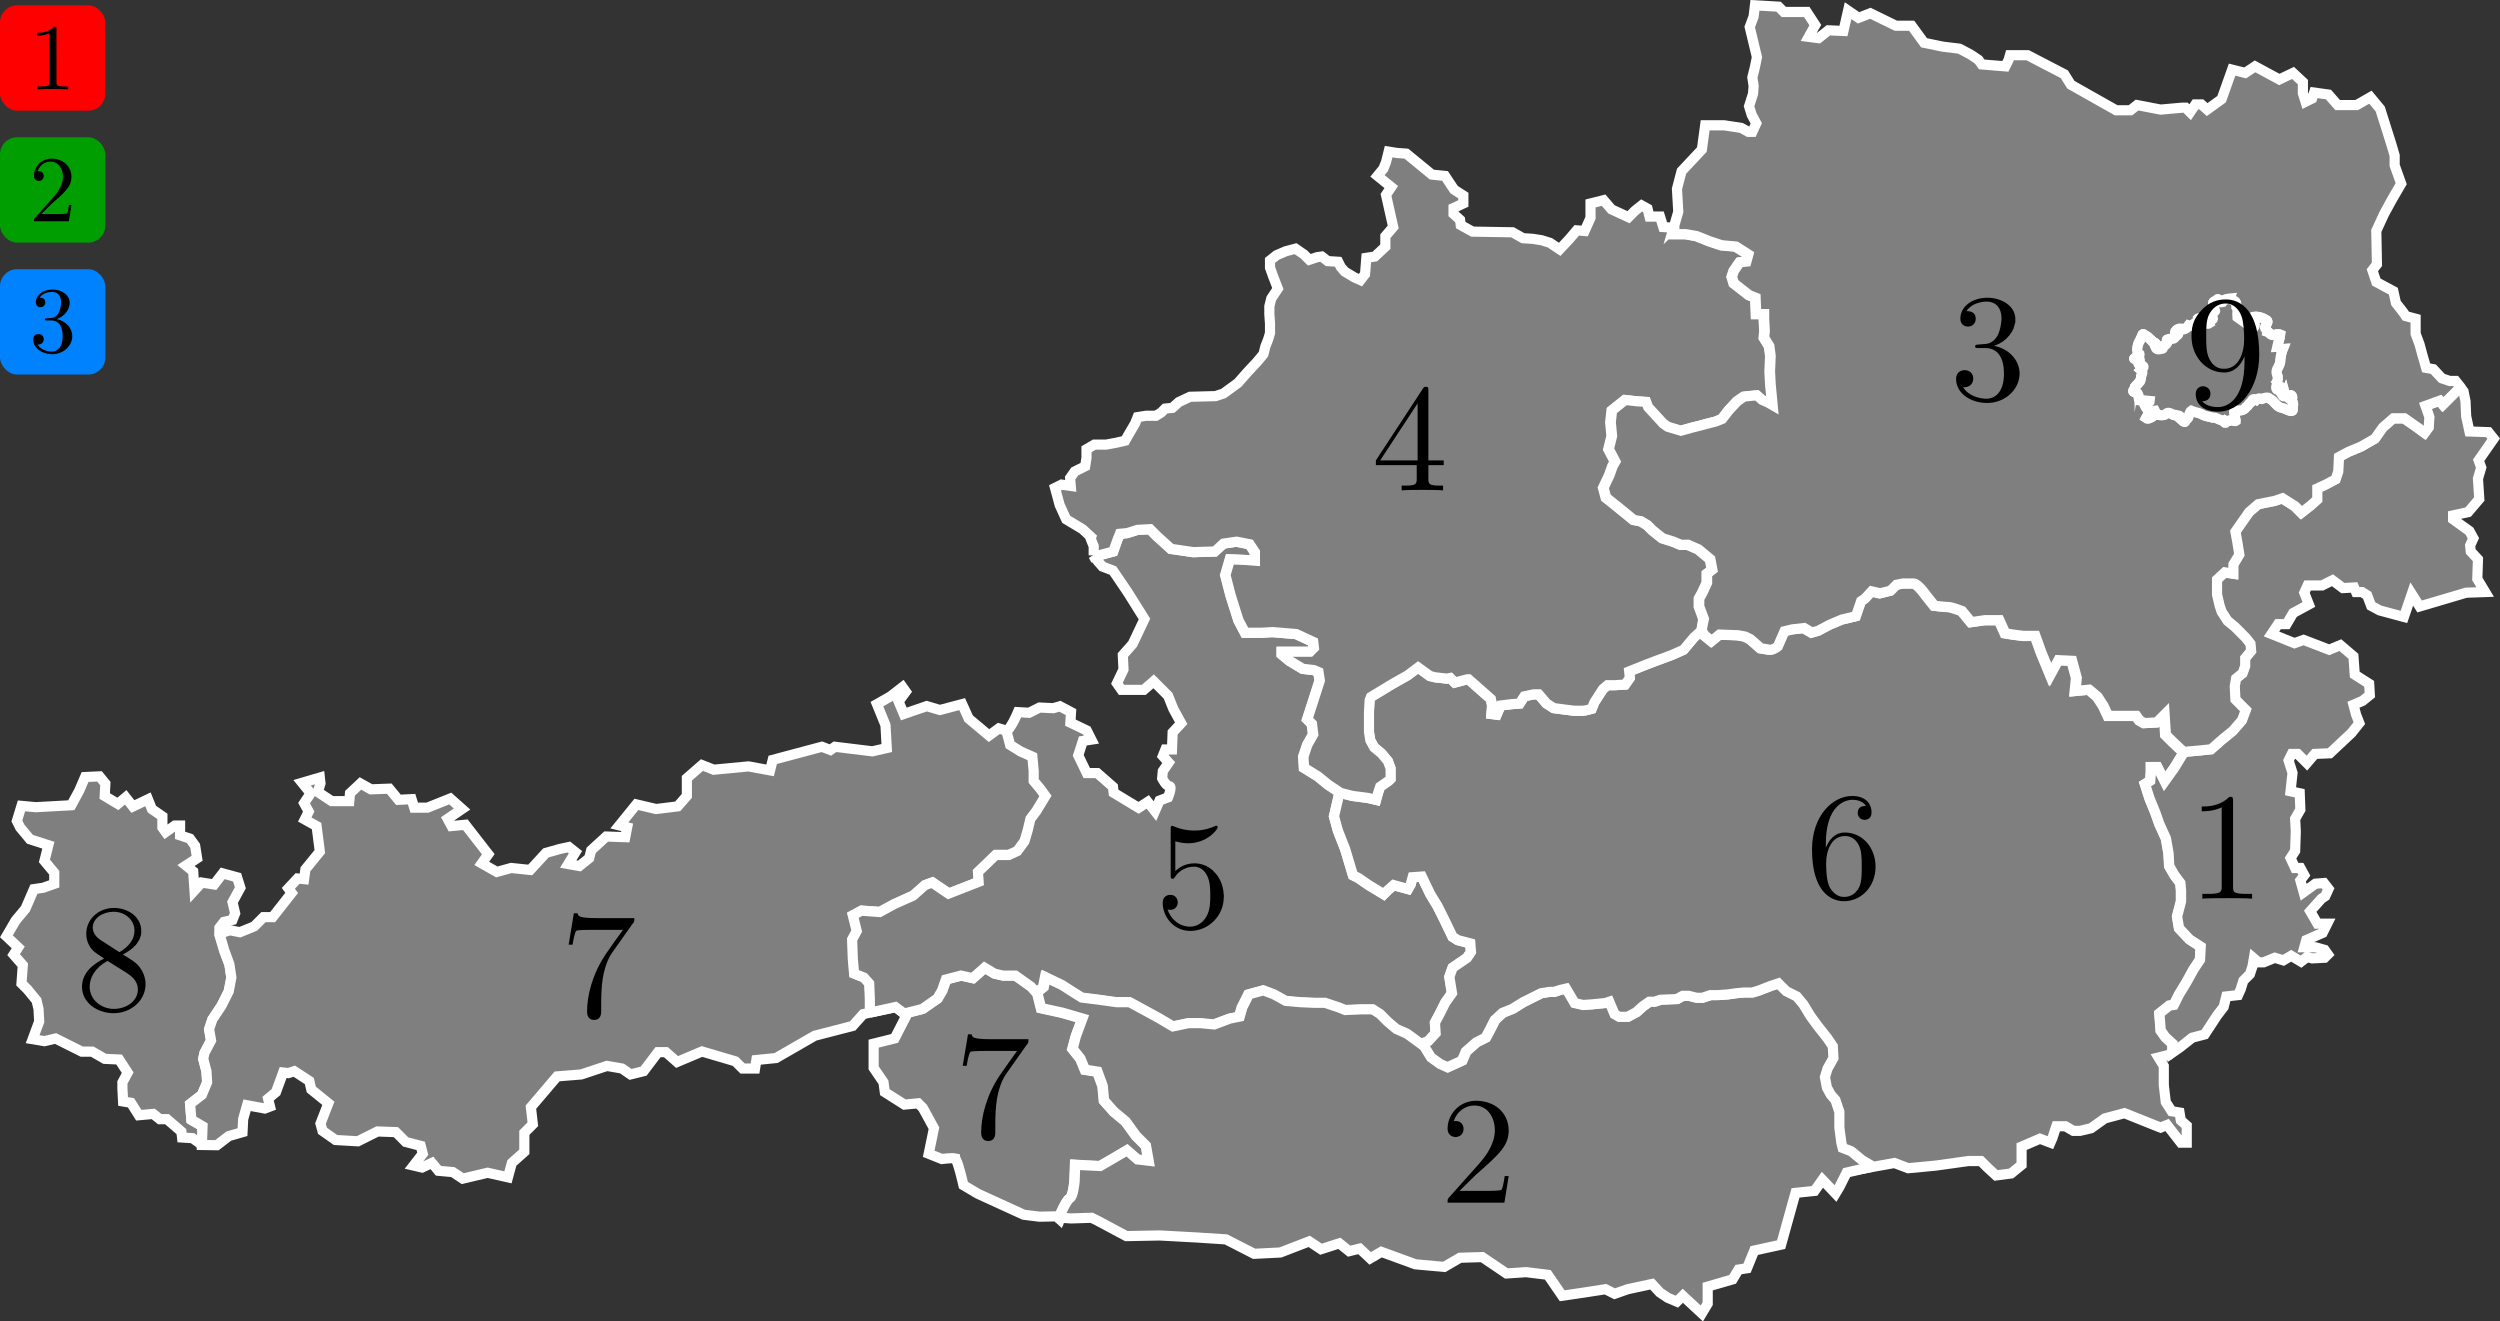 <?xml version="1.0" encoding="UTF-8" standalone="no"?>
<svg
   xmlns:dc="http://purl.org/dc/elements/1.1/"
   xmlns:cc="http://creativecommons.org/ns#"
   xmlns:rdf="http://www.w3.org/1999/02/22-rdf-syntax-ns#"
   xmlns:svg="http://www.w3.org/2000/svg"
   xmlns="http://www.w3.org/2000/svg"
   xmlns:sodipodi="http://sodipodi.sourceforge.net/DTD/sodipodi-0.dtd"
   xmlns:inkscape="http://www.inkscape.org/namespaces/inkscape"
   width="369.524pt"
   height="195.324pt"
   viewBox="0 0 369.524 195.324"
   version="1.2"
   id="svg64"
   sodipodi:docname="austria_legend.svg"
   inkscape:version="0.92.5 (2060ec1f9f, 2020-04-08)">
  <rect x="0" y="0" width="369.524" height="195.324" fill="#333333" stroke="none"/>
  <sodipodi:namedview
     pagecolor="#ffffff"
     bordercolor="#666666"
     borderopacity="1"
     objecttolerance="10"
     gridtolerance="10"
     guidetolerance="10"
     inkscape:pageopacity="0"
     inkscape:pageshadow="2"
     inkscape:window-width="1848"
     inkscape:window-height="1016"
     id="namedview66"
     showgrid="false"
     fit-margin-top="0"
     fit-margin-left="0"
     fit-margin-right="0"
     fit-margin-bottom="0"
     inkscape:zoom="1.9920013"
     inkscape:cx="164.43602"
     inkscape:cy="126.51172"
     inkscape:window-x="72"
     inkscape:window-y="1107"
     inkscape:window-maximized="1"
     inkscape:current-layer="svg64" />
  <defs
     id="defs11">
    <clipPath
       id="clip1">
      <path
         d="m 144,135 h 142 v 60.285 H 144 Z m 0,0"
         id="path2"
         inkscape:connector-curvature="0" />
    </clipPath>
    <clipPath
       id="clip2">
      <path
         d="m 308,48 h 61.527 V 165 H 308 Z m 0,0"
         id="path5"
         inkscape:connector-curvature="0" />
    </clipPath>
    <clipPath
       id="clip3">
      <path
         d="M 228,0 H 369.527 V 120 H 228 Z m 0,0"
         id="path8"
         inkscape:connector-curvature="0" />
    </clipPath>
  </defs>
  <path
     inkscape:connector-curvature="0"
     id="path13"
     d="m 29.842,169.511 0.098,-3.004 -1.648,-0.969 -0.191,-2.324 1.742,-1.359 0.777,-1.84 -0.098,-1.645 -0.484,-1.844 0.191,-0.871 0.969,-1.84 -0.289,-1.648 0.484,-1.453 1.355,-2.031 1.066,-2.133 0.387,-2.035 -0.289,-1.938 -0.777,-2.035 -0.684,-2.289 -0.02,-0.055 v -1.066 l 0.676,-0.871 1.262,-0.289 0.387,-0.969 -0.387,-1.648 1.16,-2.133 -0.484,-1.547 -2.129,-0.582 -1.262,1.645 -1.84,-0.289 -1.066,1.164 -0.191,-2.812 -1.066,-0.871 1.645,-1.066 -0.289,-1.84 -0.773,-1.066 -1.453,-0.484 v -1.453 h -0.777 l -1.355,0.969 -0.484,-0.676 v -1.648 l -1.551,-1.066 -0.582,-1.453 -2.227,1.066 -1.066,-1.355 -1.16,0.969 -1.938,-1.164 0.094,-1.84 -0.871,-1.066 -2.129,0.098 -0.875,2.035 -1.16,2.133 -5.23,0.289 -2.133,-0.195 -0.68,2.23 0.484,0.969 1.453,1.742 2.715,0.871 -0.582,2.328 1.453,1.742 v 1.648 l -1.648,0.578 -1.355,0.195 -1.258,2.906 -1.453,1.742 -1.355,2.328 1.742,1.645 -0.68,1.066 1.359,1.551 -0.195,2.711 0.871,0.871 1.355,1.648 0.293,1.258 0.098,1.844 -0.969,2.613 1.742,0.293 1.648,-0.391 3.875,1.938 h 1.547 l 1.844,1.066 2.129,0.098 1.262,1.938 -0.777,1.453 v 0.871 l 0.098,1.938 1.164,0.195 1.16,1.84 2.133,-0.195 0.969,0.777 h 1.066 l 2.129,1.84 0.098,0.871 1.551,0.098 1.367,0.984"
     style="fill:#7f7f7f;fill-opacity:1;fill-rule:nonzero;stroke:#ffffff;stroke-width:1.5;stroke-linecap:butt;stroke-linejoin:miter;stroke-miterlimit:4;stroke-opacity:1" />
  <path
     inkscape:connector-curvature="0"
     id="path15"
     d="m 133.401,101.558 -1.746,1.359 -2.035,1.16 1.262,3.102 0.191,3.387 -2.133,0.488 -5.523,-0.676 -0.672,0.48 -1.262,-0.48 -7.266,1.938 -0.391,1.551 -3.195,-0.586 -5.137,0.488 -1.742,-0.684 -2.227,1.941 v 2.613 l -1.355,1.551 -3.195,0.391 -2.91,-0.684 -2.52,3.105 1.16,0.285 -0.285,1.457 -2.812,-0.098 -2.227,2.039 -0.293,1.16 -1.453,1.164 -1.645,-0.293 1.066,-1.746 -0.969,-0.773 -1.355,0.293 -2.035,0.578 -2.324,2.52 -2.812,-0.293 -2.129,0.586 -2.227,-1.262 0.969,-1.355 -3.391,-4.359 -2.039,0.195 -0.578,-1.066 2.129,-1.453 -1.742,-1.551 -3.387,1.355 h -1.941 l -0.387,-1.262 -1.941,0.098 -1.355,-1.648 -2.707,0.098 -1.555,-0.871 -1.551,1.457 -0.098,1.16 h -2.609 l -2.039,-1.355 0.387,-1.262 -0.094,-0.867 -2.617,0.77 1.258,1.555 -0.969,1.453 0.684,1.254 -0.586,1.164 1.746,0.973 0.484,3.773 -2.133,2.617 -0.195,1.453 -0.965,-0.098 -1.359,1.457 0.488,0.676 -2.812,3.582 h -1.355 l -1.359,1.359 -2.129,0.871 -1.457,-0.293 -1.531,0.48 -0.012,0.102 0.676,2.328 0.777,2.129 0.285,1.941 -0.383,2.031 -1.066,2.133 -1.355,2.031 -0.488,1.453 0.293,1.652 -0.969,1.836 -0.191,0.871 0.48,1.844 0.098,1.645 -0.773,1.844 -1.746,1.355 0.191,2.324 1.652,0.969 -0.094,2.77 2.223,0.035 1.746,-1.348 2.035,-0.586 0.094,-1.934 0.578,-2.039 2.617,0.484 0.773,-0.293 -0.285,-1.16 1.164,-0.969 1.062,-2.902 0.773,0.09 0.871,-0.285 2.227,1.449 0.293,1.258 2.52,2.039 -1.164,3 0.293,1.066 1.938,1.359 3.293,0.191 2.906,-1.453 2.715,0.098 1.449,1.453 2.227,0.578 0.293,1.164 -1.355,1.746 1.258,0.293 1.457,-0.684 0.965,1.164 2.133,0.195 1.453,0.969 3.684,-0.871 3,0.676 0.582,-2.133 1.84,-1.641 v -2.812 l 1.258,-1.262 -0.289,-2.52 3.875,-4.551 3.586,-0.293 3.777,-1.258 2.23,0.387 1.258,0.871 1.938,-0.48 2.129,-2.812 h 1.16 l 1.652,1.457 3.68,-1.555 4.941,1.457 1.066,1.062 h 1.84 l 0.195,-1.258 2.906,-0.293 5.715,-3.293 5.617,-1.453 1.555,-1.742 1.062,-0.238 v -1.988 l -0.098,-2.324 -0.777,-0.871 -1.449,-0.586 -0.195,-2.227 -0.098,-2.812 0.676,-1.258 -0.578,-2.324 1.262,-0.676 2.707,0.191 2.137,-1.16 2.805,-1.262 1.75,-1.551 1.062,-0.383 2.422,1.645 4.457,-1.742 -0.098,-1.453 2.617,-2.52 h 1.934 l 1.262,-0.578 1.062,-1.457 0.488,-1.648 0.383,-1.645 0.879,-1.16 1.352,-2.234 -0.773,-1.066 -0.969,-1.16 v -1.449 l -0.195,-2.137 -1.742,-0.773 -1.551,-0.969 -0.535,-2.051 -1.211,-0.371 -1.449,1.066 -3.008,-2.52 -0.965,-2.133 -3.293,0.871 -1.941,-0.578 -3.391,1.164 -0.773,-1.844 1.066,-1.449 z m 15.445,6.477 0.047,0.019 -0.094,-0.195 z m -20.195,41.629 2.559,-0.543 1.227,-0.254 1.184,0.938 -1.195,-0.969 -1.805,0.398 z m 4.969,0.141 0.359,0.293 -1.742,3.391 -3.105,0.773 v 3.582 l 1.457,2.133 0.195,1.453 2.902,1.84 2.039,-0.191 0.676,0.676 1.648,3.008 -0.777,3.773 1.941,0.777 c 0,0 1.547,-0.191 1.934,-0.098 0,0.004 0.004,0 0.008,0 0.004,0.004 0.016,0.008 0.023,0.016 0.402,0.289 1.23,3.953 1.23,3.953 l 2.129,1.262 6.781,3.102 2.324,0.289 2.52,-0.051 0.406,0.371 0.273,-0.996 c 0,0 0.77,-1.734 1.254,-2.035 0.484,-0.289 0.684,-2.422 0.684,-2.422 l 0.098,-2.52 1.641,0.098 2.039,0.098 1.84,-1.066 2.129,-1.258 1.551,1.355 1.652,0.191 -0.391,-2.23 -1.453,-1.445 -1.555,-2.137 -1.738,-1.449 -1.457,-1.648 -0.195,-2.133 -0.77,-2.129 -1.84,-0.293 -0.68,-1.648 -1.164,-1.449 0.488,-1.844 0.965,-2.617 -3.004,-0.871 -3.098,-0.676 -0.578,-2.324 -0.781,-0.875 -2.324,-1.645 h -1.84 l -1.258,-0.293 -1.453,-0.867 -1.742,1.543 -1.746,-0.383 -2.227,0.578 -0.578,1.648 -0.684,1.164 -2.227,1.551 -2.715,0.676 z m -103.777,19.434 h -0.098 l 0.094,0.23 z m 0,0"
     style="fill:#7f7f7f;fill-opacity:1;fill-rule:nonzero;stroke:#ffffff;stroke-width:1.5;stroke-linecap:butt;stroke-linejoin:miter;stroke-miterlimit:4;stroke-opacity:1" />
  <path
     inkscape:connector-curvature="0"
     id="path17"
     d="m 153.182,146.718 0.969,-0.773 0.289,-1.453 2.422,1.16 1.355,0.875 1.551,0.969 2.324,0.289 2.812,0.387 h 1.938 l 2.129,1.164 2.133,1.16 2.129,1.262 2.328,-0.484 h 1.742 l 2.035,0.191 2.324,-0.871 1.453,-0.289 0.387,-1.355 0.969,-1.938 2.133,-0.582 1.551,0.582 1.742,0.969 2.133,0.191 2.129,0.098 h 1.551 l 2.035,0.68 0.969,0.387 2.324,-0.098 h 1.742 l 1.066,0.68 1.164,1.16 1.258,1.066 1.551,0.68 2.133,1.547 1.16,-0.484 1.066,-1.16 -0.098,-1.551 0.777,-1.453 0.773,-1.551 0.969,-1.355 -0.387,-2.422 0.484,-1.355 2.129,-1.453 0.582,-0.871 -0.098,-1.262 -1.84,-0.484 -0.773,-0.484 -1.262,-2.613 -0.969,-1.938 -1.062,-1.746 -1.262,-2.613 -1.355,0.094 -0.289,1.066 -0.391,0.68 -2.129,-0.582 -0.871,0.773 -0.582,0.582 -2.23,-1.355 -1.547,-1.066 -0.777,-0.387 -1.16,-3.875 -1.066,-2.711 -0.582,-2.133 0.68,-2.906 0.191,-0.582 -1.742,-1.16 -1.551,-1.262 -2.035,-1.258 -0.098,-1.648 0.582,-1.742 0.871,-1.551 -0.191,-1.551 -0.68,-0.676 0.969,-3.004 0.871,-2.715 -0.191,-1.258 -0.68,-0.289 -1.645,-0.195 -1.938,-1.164 -1.164,-0.969 v -0.387 h 4.164 l 0.582,-0.582 -0.098,-0.871 -2.516,-1.16 -3.488,-0.293 -1.648,0.098 h -2.422 l -0.969,-1.84 -1.16,-3.684 -0.777,-3 0.68,-2.328 2.422,0.098 1.258,0.098 v -1.258 l -0.773,-1.164 -1.938,-0.387 -1.938,0.289 -1.262,1.164 -3.195,0.098 -3.293,-0.484 -2.133,-1.938 -0.969,-0.969 -1.84,0.094 -1.551,0.484 -1.066,0.098 -0.387,0.969 -0.582,1.648 -2.812,0.754 -0.094,-0.172 0.68,0.871 0.68,0.773 1.547,0.582 2.23,3.293 2.422,3.875 -1.746,3.684 -1.453,1.645 0.098,2.133 -0.969,2.035 0.68,0.969 h 3.293 l 1.453,-1.262 2.133,2.133 0.773,1.938 1.164,2.129 -1.262,1.359 -0.098,2.516 h -0.969 l -0.387,0.969 0.871,0.969 -0.871,1.262 -0.098,1.066 c 0,0 0.582,1.16 1.066,1.16 0.484,0 -0.191,1.648 -0.191,1.648 l -1.262,0.484 -0.676,1.551 -1.066,-1.359 -1.355,0.875 -3.684,-2.23 -0.098,-0.871 -2.324,-2.035 h -1.551 l -1.258,-2.613 0.68,-2.133 1.258,-0.195 -0.68,-1.355 -2.422,-1.16 0.098,-1.551 -1.645,-0.871 -0.969,0.289 -2.035,-0.098 -1.551,0.777 -1.648,-0.098 c 0,0 -0.918,2.203 -1.645,2.809 l -0.098,-0.195 0.582,2.23 1.551,0.969 1.742,0.773 0.195,2.133 v 1.453 l 0.969,1.16 0.773,1.066 -1.355,2.23 -0.871,1.16 -0.391,1.648 -0.484,1.645 -1.062,1.453 -1.262,0.582 h -1.938 l -2.613,2.52 0.094,1.453 -4.453,1.742 -2.422,-1.645 -1.066,0.387 -1.746,1.551 -2.809,1.258 -2.129,1.164 -2.715,-0.195 -1.258,0.68 0.582,2.324 -0.68,1.258 0.098,2.812 0.191,2.227 1.453,0.582 0.777,0.871 0.098,2.324 v 2.133 l 0.019,-0.145 1.336,-0.293 2.422,-0.531 1.16,0.867 0.098,0.102 2.715,-0.68 2.227,-1.551 0.68,-1.16 0.578,-1.648 2.23,-0.582 1.742,0.391 1.746,-1.551 1.453,0.871 1.258,0.289 h 1.84 l 2.324,1.648 0.777,0.871"
     style="fill:#7f7f7f;fill-opacity:1;fill-rule:nonzero;stroke:#ffffff;stroke-width:1.5;stroke-linecap:butt;stroke-linejoin:miter;stroke-miterlimit:4;stroke-opacity:1" />
  <path
     inkscape:connector-curvature="0"
     id="path19"
     d="m 153.315,146.675 0.969,-0.777 0.289,-1.453 2.422,1.164 1.355,0.871 1.551,0.969 2.324,0.289 2.809,0.391 h 1.938 l 2.133,1.16 2.133,1.164 2.129,1.258 2.324,-0.484 h 1.746 l 2.035,0.195 2.324,-0.871 1.453,-0.293 0.387,-1.355 0.969,-1.938 2.133,-0.582 1.547,0.582 1.746,0.969 2.129,0.195 2.133,0.094 h 1.551 l 2.035,0.68 0.969,0.387 2.324,-0.098 h 1.742 l 1.066,0.68 1.164,1.164 1.258,1.062 1.551,0.68 2.129,1.551 0.293,-0.098 1.258,2.035 1.355,0.969 1.066,0.484 2.133,-0.969 0.582,-1.355 1.547,-1.359 1.359,-0.676 0.676,-1.262 0.68,-1.355 1.16,-1.066 1.453,-0.578 1.551,-0.969 1.551,-0.777 1.164,-0.582 1.258,-0.191 h 0.68 l 0.871,-0.293 0.871,-0.191 0.582,0.969 0.676,1.16 1.262,0.293 1.355,-0.098 1.938,-0.195 0.582,-0.191 0.773,1.84 0.68,0.387 h 1.258 l 1.262,-0.676 0.969,-0.875 0.969,-0.676 h 0.773 l 0.871,-0.293 2.422,-0.094 0.871,-0.484 h 0.875 l 1.16,0.289 h 0.871 l 1.164,-0.387 h 1.066 l 1.453,-0.098 1.355,-0.195 1.066,-0.094 h 1.258 l 0.969,-0.293 1.746,-0.676 1.16,-0.391 1.164,1.164 1.551,0.773 0.969,1.164 1.062,1.742 1.066,1.453 1.453,1.844 0.777,1.16 0.094,1.746 -0.871,1.551 -0.387,1.258 0.289,1.551 0.582,1.066 0.68,0.773 0.582,1.742 v 2.328 l 0.289,2.227 0.195,0.773 1.258,0.484 1.648,1.359 1.32,0.762 -0.352,0.301 -3.391,0.777 -1.066,2.129 -0.582,0.969 -1.938,-2.031 -1.164,1.645 -2.809,0.293 -2.129,7.652 -3.973,0.871 -1.066,2.617 -1.258,0.191 -0.875,1.453 -3.68,1.066 v 2.52 l -0.871,1.453 -2.809,-2.617 -0.875,0.871 -1.355,-0.578 -1.16,-0.777 -1.164,-1.258 -3.586,0.773 -1.938,0.68 -1.355,-0.68 -3.098,0.484 -3.297,0.484 -2.129,-3.098 -3.199,-0.391 -2.906,0.195 -3.582,-2.422 -3.293,0.098 -2.328,1.355 -4.262,-0.387 -5.035,-1.84 -1.648,0.969 -1.551,-1.453 -1.551,0.387 -1.453,-1.164 -2.711,0.871 -1.742,-1.16 -4.266,1.645 -3.875,0.195 -4.164,-2.133 -4.457,-0.289 -5.328,-0.289 -4.941,0.094 -4.164,-2.227 -0.969,-0.484 -3.004,0.098 -2.023,-0.129 0.301,0.16 0.27,-1 c 0,0 0.777,-1.746 1.262,-2.035 0.484,-0.289 0.676,-2.422 0.676,-2.422 l 0.098,-2.52 1.648,0.098 2.031,0.098 1.844,-1.066 2.129,-1.258 1.551,1.355 1.648,0.191 -0.391,-2.227 -1.453,-1.453 -1.547,-2.133 -1.746,-1.453 -1.453,-1.645 -0.191,-2.133 -0.777,-2.129 -1.84,-0.293 -0.68,-1.645 -1.16,-1.453 0.484,-1.844 0.969,-2.613 -3.004,-0.875 -3.102,-0.676 -0.578,-2.324"
     style="fill:#7f7f7f;fill-opacity:1;fill-rule:nonzero;stroke:none" />
  <path
     style="clip-rule:nonzero;fill:none;stroke:#ffffff;stroke-width:1.5;stroke-linecap:butt;stroke-linejoin:miter;stroke-miterlimit:4;stroke-opacity:1"
     d="m 153.315,146.675 0.969,-0.777 0.289,-1.453 2.422,1.164 1.355,0.871 1.551,0.969 2.324,0.289 2.809,0.391 h 1.938 l 2.133,1.16 2.133,1.164 2.129,1.258 2.324,-0.484 h 1.746 l 2.035,0.195 2.324,-0.871 1.453,-0.293 0.387,-1.355 0.969,-1.938 2.133,-0.582 1.547,0.582 1.746,0.969 2.129,0.195 2.133,0.094 h 1.551 l 2.035,0.68 0.969,0.387 2.324,-0.098 h 1.742 l 1.066,0.68 1.164,1.164 1.258,1.062 1.551,0.68 2.129,1.551 0.293,-0.098 1.258,2.035 1.355,0.969 1.066,0.484 2.133,-0.969 0.582,-1.355 1.547,-1.359 1.359,-0.676 0.676,-1.262 0.68,-1.355 1.16,-1.066 1.453,-0.578 1.551,-0.969 1.551,-0.777 1.164,-0.582 1.258,-0.191 h 0.68 l 0.871,-0.293 0.871,-0.191 0.582,0.969 0.676,1.16 1.262,0.293 1.355,-0.098 1.938,-0.195 0.582,-0.191 0.773,1.84 0.68,0.387 h 1.258 l 1.262,-0.676 0.969,-0.875 0.969,-0.676 h 0.773 l 0.871,-0.293 2.422,-0.094 0.871,-0.484 h 0.875 l 1.16,0.289 h 0.871 l 1.164,-0.387 h 1.066 l 1.453,-0.098 1.355,-0.195 1.066,-0.094 h 1.258 l 0.969,-0.293 1.746,-0.676 1.16,-0.391 1.164,1.164 1.551,0.773 0.969,1.164 1.062,1.742 1.066,1.453 1.453,1.844 0.777,1.16 0.094,1.746 -0.871,1.551 -0.387,1.258 0.289,1.551 0.582,1.066 0.68,0.773 0.582,1.742 v 2.328 l 0.289,2.227 0.195,0.773 1.258,0.484 1.648,1.359 1.32,0.762 -0.352,0.301 -3.391,0.777 -1.066,2.129 -0.582,0.969 -1.938,-2.031 -1.164,1.645 -2.809,0.293 -2.129,7.652 -3.973,0.871 -1.066,2.617 -1.258,0.191 -0.875,1.453 -3.68,1.066 v 2.52 l -0.871,1.453 -2.809,-2.617 -0.875,0.871 -1.355,-0.578 -1.16,-0.777 -1.164,-1.258 -3.586,0.773 -1.938,0.68 -1.355,-0.68 -3.098,0.484 -3.297,0.484 -2.129,-3.098 -3.199,-0.391 -2.906,0.195 -3.582,-2.422 -3.293,0.098 -2.328,1.355 -4.262,-0.387 -5.035,-1.84 -1.648,0.969 -1.551,-1.453 -1.551,0.387 -1.453,-1.164 -2.711,0.871 -1.742,-1.16 -4.266,1.645 -3.875,0.195 -4.164,-2.133 -4.457,-0.289 -5.328,-0.289 -4.941,0.094 -4.164,-2.227 -0.969,-0.484 -3.004,0.098 -2.023,-0.129 0.301,0.16 0.27,-1 c 0,0 0.777,-1.746 1.262,-2.035 0.484,-0.289 0.676,-2.422 0.676,-2.422 l 0.098,-2.52 1.648,0.098 2.031,0.098 1.844,-1.066 2.129,-1.258 1.551,1.355 1.648,0.191 -0.391,-2.227 -1.453,-1.453 -1.547,-2.133 -1.746,-1.453 -1.453,-1.645 -0.191,-2.133 -0.777,-2.129 -1.84,-0.293 -0.68,-1.645 -1.16,-1.453 0.484,-1.844 0.969,-2.613 -3.004,-0.875 -3.102,-0.676 -0.578,-2.324"
     id="path21"
     inkscape:connector-curvature="0" />
  <path
     inkscape:connector-curvature="0"
     id="path25"
     d="m 251.362,93.116 0.457,0.793 1.066,0.871 1.16,-0.969 2.715,0.098 1.066,0.195 0.773,0.387 1.551,1.355 c 0,0 0.676,0.098 1.258,0.195 0.582,0.094 1.262,-0.484 1.262,-0.484 l 0.969,-2.23 1.16,-0.289 1.746,-0.195 1.16,0.68 0.969,-0.293 1.648,-0.871 1.84,-0.773 2.035,-0.484 0.773,-2.23 0.582,-0.387 0.969,-1.066 1.258,0.293 1.551,-0.387 0.871,-0.875 0.969,-0.191 c 0,0 0.875,0 1.551,0 0.68,0 1.938,1.84 1.938,1.84 l 1.164,1.453 c 0,0 1.742,0.195 2.129,0.195 0.391,0 1.938,0.578 1.938,0.578 l 1.359,1.648 2.031,-0.289 h 2.133 l 0.871,1.938 1.164,0.191 1.551,0.195 h 1.742 l 0.871,2.422 1.355,3.293 1.164,-2.133 2.035,0.098 0.676,2.52 -0.191,1.938 2.035,-0.195 1.258,1.066 0.871,1.355 0.68,1.453 h 4.164 l 0.484,0.68 0.68,0.387 1.84,-0.098 1.164,-1.16 0.191,3.004 1.066,1.062 1.648,1.551 -1.359,2.23 -1.453,2.031 -1.062,-2.129 h -0.969 v 0.773 l -0.098,1.262 -0.777,0.484 0.68,2.129 0.871,2.133 0.582,1.645 0.969,2.133 0.387,2.227 0.098,1.844 0.773,1.355 0.875,1.16 0.094,1.066 v 1.648 l -0.578,2.227 0.289,1.746 1.551,1.645 1.645,1.066 -0.094,1.938 -0.969,1.453 -1.066,1.938 -1.066,1.742 -0.773,1.551 -0.68,0.098 -1.453,1.164 0.195,2.516 0.676,0.969 1.066,0.969 v 1.164 l -0.484,0.484 -1.551,0.387 0.777,1.262 v 2.809 l 0.289,2.52 0.871,1.355 1.164,0.191 0.191,1.164 0.875,0.773 v 2.52 h -0.875 l -2.031,-2.613 -0.969,0.387 -5.328,-2.133 -2.906,0.777 -2.035,1.453 -1.648,0.387 h -0.969 l -1.16,-0.68 h -1.359 l -0.578,1.746 -0.293,0.676 -1.551,-0.582 -2.711,1.164 v 2.711 l -1.551,1.262 -2.227,0.289 -1.262,-1.16 -0.969,-0.969 h -1.84 l -4.844,0.676 -4.066,0.387 -2.035,-0.773 -3.777,0.68 0.352,-0.305 -1.32,-0.762 -1.648,-1.355 -1.258,-0.484 -0.195,-0.777 -0.289,-2.227 V 164.339 l -0.582,-1.746 -0.68,-0.773 -0.582,-1.066 -0.289,-1.551 0.387,-1.258 0.871,-1.551 -0.094,-1.742 -0.777,-1.164 -1.453,-1.84 -1.066,-1.453 -1.062,-1.746 -0.969,-1.16 -1.551,-0.777 -1.164,-1.16 -1.16,0.387 -1.746,0.68 -0.969,0.289 h -1.258 l -1.066,0.098 -1.355,0.191 -1.453,0.098 h -1.066 l -1.164,0.387 h -0.871 l -1.16,-0.289 h -0.875 l -0.871,0.484 -2.422,0.098 -0.871,0.289 h -0.773 l -0.969,0.68 -0.969,0.871 -1.262,0.68 h -1.258 l -0.68,-0.391 -0.773,-1.84 -0.582,0.195 -1.938,0.191 -1.355,0.098 -1.262,-0.289 -0.676,-1.164 -0.582,-0.969 -0.871,0.195 -0.871,0.289 h -0.68 l -1.258,0.195 -1.164,0.582 -1.551,0.773 -1.551,0.969 -1.453,0.582 -1.16,1.066 -0.68,1.355 -0.676,1.258 -1.359,0.68 -1.547,1.355 -0.582,1.355 -2.133,0.969 -1.066,-0.484 -1.355,-0.969 -1.258,-2.035 -0.293,0.098 1.164,-0.484 1.066,-1.16 -0.098,-1.551 0.773,-1.453 0.777,-1.551 0.969,-1.355 -0.387,-2.422 0.484,-1.355 2.129,-1.453 0.582,-0.875 -0.098,-1.258 -1.84,-0.484 -0.773,-0.484 -1.262,-2.617 -0.969,-1.938 -1.066,-1.742 -1.258,-2.617 -1.355,0.098 -0.293,1.066 -0.387,0.68 -2.133,-0.582 -0.871,0.773 -0.582,0.582 -2.227,-1.355 -1.551,-1.066 -0.773,-0.387 -1.164,-3.875 -1.066,-2.715 -0.578,-2.129 0.676,-2.906 0.195,-0.582 h -0.098 l 1.938,0.484 2.227,0.289 1.262,0.293 0.289,-1.066 0.293,-0.871 1.258,-0.871 0.293,-0.293 v -1.551 l -0.391,-1.062 -0.969,-1.164 -1.066,-0.871 -0.578,-1.066 -0.195,-1.258 v -2.906 l 0.098,-1.746 0.191,-0.484 3.199,-1.938 2.227,-1.258 1.551,-1.164 1.746,1.262 0.773,0.191 1.742,0.195 0.484,-0.098 0.68,0.68 1.84,-0.484 h 0.195 l 1.645,1.453 1.648,1.453 0.195,0.969 -0.098,1.258 0.773,0.098 0.582,-1.355 1.551,-0.195 1.258,-0.098 0.68,-1.066 1.355,-0.289 h 0.773 l 1.164,1.355 1.066,0.68 3.004,0.387 c 0,0 0.871,0 1.258,0 0.387,0 1.355,-0.289 1.355,-0.289 l 0.387,-0.969 1.262,-1.938 0.676,-0.582 h 1.066 l 1.551,-0.098 0.68,-0.969 -0.098,-0.969 2.422,-0.969 1.258,-0.484 2.617,-0.969 1.742,-0.773 1.551,-1.844 1.066,-0.969"
     style="fill:#7f7f7f;fill-opacity:1;fill-rule:nonzero;stroke:#ffffff;stroke-width:1.5;stroke-linecap:butt;stroke-linejoin:miter;stroke-miterlimit:4;stroke-opacity:1" />
  <path
     inkscape:connector-curvature="0"
     id="path27"
     d="m 161.659,82.089 v -1.355 l -0.465,-1.16 0.078,-0.195 -1.258,-1.164 -2.422,-1.453 -0.969,-2.129 -0.68,-2.52 0.969,-0.484 1.355,0.195 -0.094,-1.164 0.676,-0.969 1.551,-0.773 0.195,-1.262 v -1.258 l 1.16,-0.68 h 1.746 l 1.547,-0.289 1.262,-0.293 0.484,-0.871 0.969,-1.645 0.387,-0.969 1.258,-0.195 h 1.453 l 0.777,-0.484 0.582,-0.582 1.062,-0.098 0.969,-0.871 1.648,-0.773 3.777,-0.098 1.164,-0.387 2.129,-1.551 1.453,-1.648 1.359,-1.453 0.969,-1.16 0.289,-1.164 0.387,-0.969 0.293,-0.969 v -1.453 l -0.098,-1.355 V 45.276 l 0.289,-1.16 0.969,-1.453 -0.676,-1.746 -0.484,-1.355 V 38.495 l 0.969,-0.773 1.355,-0.582 1.453,-0.387 1.258,0.871 0.777,0.777 1.16,-0.391 0.68,-0.094 0.871,0.676 1.551,0.098 0.387,0.773 0.582,0.68 1.453,0.871 0.871,0.387 0.68,-0.871 0.191,-2.422 1.262,-0.191 1.547,-1.453 v -1.551 l 1.164,-1.355 -1.066,-4.75 0.777,-1.16 -2.035,-1.648 0.871,-1.066 0.387,-0.969 0.387,-1.551 1.262,0.195 1.355,0.098 3.777,3.098 1.938,0.195 1.355,2.035 1.359,0.871 v 1.164 l -1.453,0.676 v 0.871 l 0.969,0.875 0.094,0.773 1.746,0.969 5.91,0.098 1.547,0.871 1.453,0.098 1.262,0.195 1.258,0.387 1.453,0.969 1.453,-1.551 1.066,-1.258 1.164,0.094 0.871,-1.938 v -2.129 l 1.938,-0.484 1.16,1.355 1.262,0.582 1.258,0.582 0.969,-0.973 0.969,-0.773 0.871,0.484 0.293,1.164 h 1.551 l 0.484,1.551 1.453,0.094 0.094,-0.094 v 1.062 h 1.648 l 1.648,0.293 1.938,0.773 1.742,0.582 2.133,0.195 1.84,1.16 -0.293,1.066 -0.969,0.098 -0.871,1.258 -0.289,0.871 0.289,0.969 2.23,1.746 0.969,0.387 0.094,2.422 h 1.164 v 0.68 l 0.098,1.84 -0.098,0.969 0.773,1.258 0.195,1.453 -0.098,2.23 0.098,1.938 0.289,3.098 -0.676,-0.387 -0.871,-0.387 -0.777,-0.68 -1.066,0.098 -0.871,0.098 -0.969,0.676 -1.258,1.359 -0.969,1.258 -0.969,0.387 -1.164,0.293 -1.066,0.289 -1.16,0.289 -1.746,0.484 -1.938,-0.578 -0.676,-0.484 -1.066,-1.164 -1.164,-1.258 -0.289,-0.777 -1.355,-0.098 -1.746,-0.191 -1.938,1.551 -0.191,1.742 0.191,2.035 -0.484,1.938 0.969,1.84 -0.387,0.68 -0.484,1.355 -0.871,1.84 0.387,1.453 1.938,1.551 2.133,1.742 1.066,0.195 0.969,0.582 0.773,0.773 1.453,1.164 1.551,0.484 1.16,0.484 h 1.066 l 1.551,0.676 1.742,1.453 0.293,1.551 -0.777,0.582 v 1.355 l -0.676,1.453 -0.484,0.871 v 1.164 l 0.676,1.84 -0.289,1.742 -1.066,0.969 -1.551,1.844 -1.742,0.773 -2.617,0.969 -1.258,0.484 -2.422,0.969 0.098,0.969 -0.68,0.969 -1.551,0.098 h -1.062 l -0.68,0.582 -1.258,1.938 -0.391,0.969 c 0,0 -0.969,0.289 -1.355,0.289 -0.387,0 -1.258,0 -1.258,0 l -3.004,-0.387 -1.066,-0.68 -1.16,-1.355 h -0.777 l -1.355,0.289 -0.68,1.066 -1.258,0.098 -1.551,0.195 -0.582,1.355 -0.773,-0.098 0.098,-1.258 -0.195,-0.969 -1.645,-1.453 -1.648,-1.453 h -0.195 l -1.84,0.484 -0.676,-0.68 -0.484,0.098 -1.746,-0.195 -0.773,-0.191 -1.746,-1.262 -1.547,1.164 -2.23,1.258 -3.195,1.938 -0.195,0.484 -0.098,1.746 v 2.906 l 0.195,1.258 0.582,1.066 1.066,0.871 0.969,1.164 0.387,1.062 v 1.551 l -0.293,0.293 -1.258,0.871 -0.289,0.871 -0.293,1.066 -1.258,-0.293 -2.23,-0.289 -1.938,-0.484 h 0.098 l -1.742,-1.164 -1.551,-1.258 -2.035,-1.258 -0.098,-1.648 0.582,-1.742 0.871,-1.551 -0.191,-1.551 -0.68,-0.68 0.969,-3 0.871,-2.715 -0.191,-1.258 -0.68,-0.293 -1.645,-0.191 -1.938,-1.164 -1.164,-0.969 v -0.387 h 4.164 l 0.582,-0.582 -0.098,-0.871 -2.516,-1.164 -3.488,-0.289 -1.648,0.098 h -2.422 l -0.969,-1.84 -1.16,-3.684 -0.777,-3.004 0.68,-2.324 2.422,0.098 1.258,0.098 v -1.262 l -0.773,-1.16 -1.938,-0.387 -1.938,0.289 -1.262,1.164 -3.195,0.094 -3.293,-0.484 -2.133,-1.938 -0.969,-0.969 -1.84,0.098 -1.551,0.484 -1.066,0.098 -0.387,0.969 -0.582,1.648 -2.812,0.754"
     style="fill:#7f7f7f;fill-opacity:1;fill-rule:nonzero;stroke:#ffffff;stroke-width:1.5;stroke-linecap:butt;stroke-linejoin:miter;stroke-miterlimit:4;stroke-opacity:1" />
  <path
     inkscape:connector-curvature="0"
     id="path29"
     d="m 363.6,57.237 -2.566,2.566 -0.484,-0.578 -2.133,0.773 0.582,1.648 -0.098,1.547 -0.578,0.777 -1.066,-0.777 -1.938,-1.355 h -1.648 l -1.551,1.355 -1.16,1.648 -2.035,1.164 -1.84,0.773 -1.453,0.773 -0.098,2.133 -0.387,1.164 -1.453,0.773 -1.262,0.582 v 1.645 l -0.969,0.875 -1.355,1.062 -0.969,-0.969 -1.84,-1.16 -1.164,0.387 -2.422,0.484 -1.355,1.164 -0.676,0.969 -1.359,1.938 0.293,1.547 0.289,1.844 -0.871,1.453 v 1.355 l -1.258,-0.195 -1.164,1.066 v 2.227 l 0.387,1.648 0.293,0.871 0.871,1.355 1.066,0.875 1.645,1.645 0.68,0.871 0.098,1.066 -0.875,1.066 v 1.164 l -0.387,1.062 -0.969,0.777 -0.191,1.16 0.094,1.938 1.551,1.551 -0.582,1.551 -1.355,1.551 -1.551,1.258 -1.645,1.453 -1.84,0.195 -2.23,0.191 0.098,0.098 -1.355,2.23 -1.453,2.031 -1.066,-2.129 h -0.969 v 0.773 l -0.098,1.262 -0.773,0.484 0.676,2.129 0.875,2.133 0.578,1.645 0.969,2.133 0.391,2.227 0.094,1.844 0.777,1.355 0.871,1.16 0.098,1.066 v 1.648 l -0.582,2.227 0.289,1.746 1.551,1.645 1.648,1.066 -0.098,1.938 -0.969,1.453 -1.066,1.938 -1.066,1.742 -0.773,1.551 -0.68,0.098 -1.453,1.164 0.195,2.516 0.68,0.969 1.062,0.969 v 1.316 l 1.066,-0.734 1.84,-1.453 1.844,-0.484 1.84,-2.809 0.969,-1.258 0.387,-1.551 1.742,-0.195 0.391,-0.871 0.387,-1.258 0.969,-0.969 0.387,-1.164 0.195,-1.164 0.676,0.582 h 0.777 l 1.645,-0.676 1.262,0.387 1.16,-0.68 1.453,0.871 0.871,-0.676 0.777,0.191 1.84,-0.094 0.484,-0.484 -0.484,-0.68 -1.355,-0.387 h -1.648 l 0.293,-1.066 2.422,-1.066 0.676,-1.355 h -1.453 l -1.066,-1.84 0.875,-0.969 0.773,-0.871 0.582,-0.391 0.484,-1.062 -0.68,-0.875 -1.258,0.098 -1.746,1.262 -0.484,-1.746 0.582,-0.773 -0.582,-1.066 h -0.773 l -0.68,-1.453 0.68,-1.066 0.098,-2.906 -0.098,-1.84 0.773,-1.355 -0.094,-2.422 -1.359,-0.293 0.293,-2.711 -0.582,-1.84 0.484,-0.969 h 0.871 l 1.355,1.355 1.164,-1.355 2.227,-0.098 3.199,-3.004 1.16,-1.453 -0.484,-1.258 -0.387,-1.453 1.355,-0.582 1.066,-0.871 -0.098,-1.648 -2.129,-1.355 -0.195,-2.711 -1.938,-1.648 -1.644,0.68 -3.781,-1.453 -1.355,0.484 -3.391,-1.359 0.969,-1.453 h 1.262 l 0.969,-1.645 2.324,-1.262 -0.68,-1.742 0.484,-1.066 h 2.133 l 1.551,-0.773 1.547,1.16 1.648,-0.094 0.289,0.676 h 0.875 l 0.773,0.484 0.582,1.551 1.258,0.68 3.586,0.969 1.16,-3.391 1.164,1.84 6.879,-2.035 2.809,-0.098 -1.164,-1.938 0.098,-2.906 -1.066,-1.16 -0.094,-0.875 0.484,-1.062 -0.582,-1.066 -2.422,-1.746 v -0.578 l 2.227,-0.484 1.648,-1.938 -0.195,-3.004 0.484,-1.648 -0.387,-1.066 2.227,-3.195 -0.773,-0.969 -2.809,-0.098 -0.484,-2.227 -0.098,-2.23 -0.289,-1.453 -0.527,-0.648"
     style="fill:#7f7f7f;fill-opacity:1;fill-rule:nonzero;stroke:none" />
  <path
     style="clip-rule:nonzero;fill:none;stroke:#ffffff;stroke-width:1.5;stroke-linecap:butt;stroke-linejoin:miter;stroke-miterlimit:4;stroke-opacity:1"
     d="m 363.6,57.237 -2.566,2.566 -0.484,-0.578 -2.133,0.773 0.582,1.648 -0.098,1.547 -0.578,0.777 -1.066,-0.777 -1.938,-1.355 h -1.648 l -1.551,1.355 -1.16,1.648 -2.035,1.164 -1.84,0.773 -1.453,0.773 -0.098,2.133 -0.387,1.164 -1.453,0.773 -1.262,0.582 v 1.645 l -0.969,0.875 -1.355,1.062 -0.969,-0.969 -1.84,-1.16 -1.164,0.387 -2.422,0.484 -1.355,1.164 -0.676,0.969 -1.359,1.938 0.293,1.547 0.289,1.844 -0.871,1.453 v 1.355 l -1.258,-0.195 -1.164,1.066 v 2.227 l 0.387,1.648 0.293,0.871 0.871,1.355 1.066,0.875 1.645,1.645 0.68,0.871 0.098,1.066 -0.875,1.066 v 1.164 l -0.387,1.062 -0.969,0.777 -0.191,1.16 0.094,1.938 1.551,1.551 -0.582,1.551 -1.355,1.551 -1.551,1.258 -1.645,1.453 -1.84,0.195 -2.23,0.191 0.098,0.098 -1.355,2.23 -1.453,2.031 -1.066,-2.129 h -0.969 v 0.773 l -0.098,1.262 -0.773,0.484 0.676,2.129 0.875,2.133 0.578,1.645 0.969,2.133 0.391,2.227 0.094,1.844 0.777,1.355 0.871,1.16 0.098,1.066 v 1.648 l -0.582,2.227 0.289,1.746 1.551,1.645 1.648,1.066 -0.098,1.938 -0.969,1.453 -1.066,1.938 -1.066,1.742 -0.773,1.551 -0.68,0.098 -1.453,1.164 0.195,2.516 0.68,0.969 1.062,0.969 v 1.316 l 1.066,-0.734 1.84,-1.453 1.844,-0.484 1.84,-2.809 0.969,-1.258 0.387,-1.551 1.742,-0.195 0.391,-0.871 0.387,-1.258 0.969,-0.969 0.387,-1.164 0.195,-1.164 0.676,0.582 h 0.777 l 1.645,-0.676 1.262,0.387 1.16,-0.68 1.453,0.871 0.871,-0.676 0.777,0.191 1.84,-0.094 0.484,-0.484 -0.484,-0.68 -1.355,-0.387 h -1.648 l 0.293,-1.066 2.422,-1.066 0.676,-1.355 h -1.453 l -1.066,-1.84 0.875,-0.969 0.773,-0.871 0.582,-0.391 0.484,-1.062 -0.68,-0.875 -1.258,0.098 -1.746,1.262 -0.484,-1.746 0.582,-0.773 -0.582,-1.066 h -0.773 l -0.68,-1.453 0.68,-1.066 0.098,-2.906 -0.098,-1.84 0.773,-1.355 -0.094,-2.422 -1.359,-0.293 0.293,-2.711 -0.582,-1.84 0.484,-0.969 h 0.871 l 1.355,1.355 1.164,-1.355 2.227,-0.098 3.199,-3.004 1.16,-1.453 -0.484,-1.258 -0.387,-1.453 1.355,-0.582 1.066,-0.871 -0.098,-1.648 -2.129,-1.355 -0.195,-2.711 -1.938,-1.648 -1.644,0.68 -3.781,-1.453 -1.355,0.484 -3.391,-1.359 0.969,-1.453 h 1.262 l 0.969,-1.645 2.324,-1.262 -0.68,-1.742 0.484,-1.066 h 2.133 l 1.551,-0.773 1.547,1.16 1.648,-0.094 0.289,0.676 h 0.875 l 0.773,0.484 0.582,1.551 1.258,0.68 3.586,0.969 1.16,-3.391 1.164,1.84 6.879,-2.035 2.809,-0.098 -1.164,-1.938 0.098,-2.906 -1.066,-1.16 -0.094,-0.875 0.484,-1.062 -0.582,-1.066 -2.422,-1.746 v -0.578 l 2.227,-0.484 1.648,-1.938 -0.195,-3.004 0.484,-1.648 -0.387,-1.066 2.227,-3.195 -0.773,-0.969 -2.809,-0.098 -0.484,-2.227 -0.098,-2.23 -0.289,-1.453 -0.527,-0.648"
     id="path31"
     inkscape:connector-curvature="0" />
  <path
     inkscape:connector-curvature="0"
     id="path35"
     d="m 259.397,0.788 -0.195,1.648 -0.578,1.555 1.066,4.453 -0.293,1.453 -0.383,1.547 0.188,1.262 -0.09,1.16 -0.586,1.844 0.391,1.262 0.676,1.258 -0.578,1.262 h -0.586 l -1.062,-0.586 -2.52,-0.387 h -2.809 l -0.484,3.582 -3,3.203 -0.684,2.609 0.195,3.391 -0.676,2.324 0.094,-0.09 v 1.066 h 1.648 l 1.648,0.285 1.934,0.777 1.75,0.578 2.129,0.195 1.836,1.164 -0.289,1.062 -0.969,0.098 -0.871,1.262 -0.293,0.871 0.293,0.965 2.227,1.75 0.969,0.387 0.098,2.422 h 1.164 v 0.676 l 0.098,1.84 -0.098,0.973 0.773,1.254 0.191,1.453 -0.098,2.23 0.098,1.941 0.293,3.098 -0.676,-0.391 -0.875,-0.383 -0.773,-0.684 -1.066,0.098 -0.867,0.098 -0.969,0.684 -1.262,1.352 -0.973,1.258 -0.969,0.391 -1.16,0.293 -1.066,0.285 -1.164,0.293 -1.738,0.484 -1.941,-0.582 -0.676,-0.48 -1.066,-1.164 -1.16,-1.258 -0.293,-0.781 -1.359,-0.09 -1.738,-0.195 -1.941,1.547 -0.191,1.746 0.191,2.031 -0.48,1.938 0.965,1.844 -0.387,0.676 -0.48,1.355 -0.879,1.844 0.391,1.449 1.934,1.551 1.074,0.871 1.062,0.879 1.066,0.188 0.969,0.582 0.773,0.773 1.453,1.164 1.551,0.488 1.164,0.48 h 1.062 l 1.547,0.68 1.746,1.453 0.293,1.547 -0.777,0.586 v 1.355 l -0.676,1.449 -0.488,0.875 v 1.164 l 0.684,1.84 -0.332,1.684 0.43,0.738 1.062,0.867 1.164,-0.965 2.707,0.098 1.07,0.195 0.773,0.383 1.555,1.355 c 0,0 0.672,0.098 1.254,0.195 0.578,0.098 1.258,-0.48 1.258,-0.48 l 0.973,-2.234 1.164,-0.285 1.742,-0.195 1.16,0.676 0.969,-0.285 1.648,-0.879 1.84,-0.773 2.039,-0.484 0.77,-2.227 0.578,-0.387 0.977,-1.062 1.258,0.285 1.547,-0.383 0.871,-0.879 0.973,-0.188 c 0,0 0.867,0 1.547,0 0.676,0 1.941,1.84 1.941,1.84 l 1.16,1.453 c 0,0 1.746,0.195 2.133,0.195 0.387,0 1.934,0.578 1.934,0.578 l 1.359,1.648 2.031,-0.293 h 2.129 l 0.879,1.938 1.16,0.195 1.547,0.195 h 1.746 l 0.871,2.422 1.359,3.293 1.16,-2.133 2.031,0.098 0.684,2.52 -0.195,1.938 2.035,-0.195 1.258,1.066 0.871,1.355 0.68,1.453 h 4.164 l 0.488,0.676 0.676,0.391 1.844,-0.098 1.16,-1.164 0.191,3.004 1.07,1.07 1.547,1.449 2.227,-0.195 1.844,-0.191 1.645,-1.453 1.551,-1.258 1.355,-1.555 0.578,-1.543 -1.543,-1.555 -0.098,-1.934 0.195,-1.164 0.965,-0.777 0.383,-1.066 v -1.16 l 0.879,-1.066 -0.098,-1.066 -0.684,-0.871 -1.641,-1.648 -1.066,-0.871 -0.875,-1.355 -0.289,-0.871 -0.387,-1.648 v -2.227 l 1.16,-1.066 1.262,0.195 v -1.359 l 0.871,-1.453 -0.293,-1.84 -0.285,-1.551 1.355,-1.934 0.676,-0.969 1.355,-1.164 2.426,-0.484 1.16,-0.391 1.84,1.164 0.965,0.965 1.359,-1.062 0.969,-0.871 v -1.645 l 1.258,-0.582 1.457,-0.773 0.387,-1.164 0.098,-2.137 1.449,-0.773 1.844,-0.77 2.031,-1.164 1.164,-1.648 1.551,-1.359 h 1.645 l 1.941,1.359 1.066,0.777 0.578,-0.777 0.098,-1.547 -0.578,-1.648 2.129,-0.773 0.48,0.578 2.57,-2.57 -0.039,-0.066 -0.688,-0.852 h -0.871 l -1.16,-0.391 -1.262,-1.352 -1.062,-0.191 -0.586,-2.039 -0.391,-1.449 -0.578,-1.551 v -2.23 l -1.453,-0.387 -0.391,-0.578 -1.062,-1.359 -0.387,-1.746 -2.52,-1.352 -0.582,-1.746 0.68,-0.871 -0.098,-4.941 1.164,-2.52 1.164,-2.129 1.355,-2.328 -0.969,-2.711 v -1.449 l -0.484,-1.652 -1.652,-5.23 -1.445,-1.742 -2.039,1.164 h -2.809 l -1.355,-1.555 -2.129,-0.293 -0.293,0.879 -0.969,0.48 -0.391,-1.262 v -1.641 l -1.453,-1.359 -2.031,0.969 -3.586,-1.938 -1.457,0.969 -1.934,-0.484 -1.551,4.363 -2.133,1.543 -0.867,-0.77 h -0.871 l -0.781,1.16 -0.676,-0.676 h -0.484 l -3.195,0.285 -3.488,-0.672 -0.969,0.77 h -2.129 l -6.688,-3.777 -0.969,-1.547 -5.422,-2.813 h -2.617 l -0.195,0.684 -0.48,0.965 -3.488,-0.289 -0.488,-0.676 -1.16,-0.781 -1.648,-0.867 -2.418,-0.293 -2.812,-0.578 -1.836,-2.52 h -2.328 l -3.777,-1.844 -1.746,0.68 -1.547,-1.066 -0.684,3.004 -2.227,-0.098 -1.453,1.16 -1.449,-0.188 0.969,-1.746 -1.262,-1.938 h -3.391 L 262.885,0.984 Z M 329.576,44.136 c 0.016,-0.004 0.031,0 0.043,0 0.18,0.105 0.371,0.191 0.543,0.316 0.438,0.133 0.379,0.535 0.387,0.906 0.301,0.43 0.102,0.992 0.16,1.484 0.695,0.488 1.387,0.98 2.07,1.492 0.09,0.129 0.18,0.156 0.254,0.125 0.168,-0.07 0.281,-0.438 0.242,-0.633 0.012,-0.324 -0.215,-0.754 -0.09,-1.008 0.609,-0.074 1.203,0.133 1.715,0.449 0.496,0.18 0.121,0.566 -0.012,0.863 -0.34,0.391 0.219,0.492 0.203,0.871 0.387,0.125 0.484,0.555 0.949,0.5 0.328,-0.031 0.645,-0.203 0.996,-0.055 -0.062,0.617 -0.324,1.188 -0.449,1.793 0.441,-0.023 0.453,0.348 0.82,0.328 -0.203,0.5 -0.289,1.031 -0.363,1.559 0.055,0.434 -0.145,0.801 -0.328,1.176 -0.211,0.316 -0.297,0.652 -0.16,1.016 0.176,0.375 0.137,0.75 -0.023,1.121 0.195,0.258 -0.18,0.578 -0.078,0.938 0.074,0.43 0.758,0.145 0.539,-0.215 0.105,0.008 0.172,0.027 0.207,0.055 0.004,0.004 0.008,0.008 0.008,0.008 0,0 0.004,0.004 0.008,0.004 0,0.004 0.004,0.008 0.004,0.008 0,0 0.004,0.004 0.008,0.008 0,0 0.004,0.004 0.004,0.004 0,0 0,0.004 0,0.008 0.082,0.16 -0.273,0.492 -0.133,0.742 0.008,0.012 0.019,0.027 0.031,0.043 0.027,0.031 0.07,0.066 0.125,0.098 0,0 0,0.004 0,0.004 0.004,0.074 0.074,0.234 0.16,0.336 0.039,0.043 0.086,0.074 0.129,0.086 0.012,0 0.027,0 0.039,0 0.059,-0.012 0.121,-0.059 0.172,-0.18 0.019,0.07 0.047,0.121 0.074,0.152 0.008,0.012 0.019,0.023 0.031,0.031 0.008,0.008 0.019,0.016 0.027,0.02 0.004,0 0.012,0.004 0.012,0.004 0.008,0.004 0.019,0.008 0.027,0.008 0.004,0 0.016,0 0.023,0 0.008,0 0.023,0 0.031,0 0.121,-0.012 0.281,-0.121 0.461,-0.215 0.441,-0.07 0.457,0.508 0.219,0.73 0.277,0.223 0.371,0.711 0.184,0.969 0.086,0.289 0.082,0.461 0.023,0.555 -0.004,0.004 -0.008,0.016 -0.012,0.02 0,0 -0.008,0.008 -0.012,0.012 -0.008,0.004 -0.016,0.012 -0.023,0.016 -0.004,0.004 -0.016,0.012 -0.019,0.016 -0.297,0.145 -1.094,-0.395 -1.527,-0.445 -0.785,-0.133 -1.07,-1.02 -1.754,-1.332 -0.348,-0.352 -0.805,-0.129 -1.191,0.012 -0.359,-0.117 -0.543,-0.145 -0.828,0.133 -0.172,-0.09 -0.297,-0.121 -0.391,-0.105 -0.019,0.008 -0.047,0.016 -0.066,0.027 -0.008,0.004 -0.023,0.012 -0.031,0.016 -0.102,0.07 -0.176,0.207 -0.277,0.387 -0.336,0.215 -0.441,0.578 -0.77,0.777 -0.363,0.578 -0.984,0.477 -1.625,0.477 -0.344,0.137 0.102,0.695 -0.012,1.004 0.039,0.195 0.117,0.379 0.117,0.48 0,0.004 -0.004,0.012 -0.008,0.016 0,0.004 0.004,0.012 0,0.012 0,0.004 -0.004,0.012 -0.004,0.016 0,0 0,0.004 0,0.004 0,0 -0.008,0.004 -0.008,0.008 -0.004,0.004 -0.012,0.012 -0.016,0.016 -0.004,0.004 -0.008,0.008 -0.008,0.008 -0.012,0.004 -0.027,0.004 -0.043,0.004 -0.062,0.004 -0.168,-0.016 -0.328,-0.078 -0.391,-0.375 -0.5,0.277 -0.918,0.074 -0.051,0.113 -0.102,0.176 -0.148,0.207 -0.004,0.004 -0.012,0.008 -0.016,0.012 -0.004,0.004 -0.016,0.004 -0.019,0.008 -0.008,0 -0.019,0 -0.023,0 -0.004,0 -0.016,0 -0.019,0 -0.004,-0.004 -0.012,-0.008 -0.019,-0.008 -0.004,0 -0.016,-0.004 -0.023,-0.008 -0.004,0 -0.012,-0.008 -0.016,-0.012 -0.109,-0.066 -0.23,-0.234 -0.391,-0.328 -0.5,-0.035 -0.863,-0.469 -1.375,-0.383 -0.543,-0.172 -1.164,-0.172 -1.633,-0.512 -0.484,-0.223 -1.043,-0.277 -1.539,-0.5 -0.019,0.012 -0.039,0.027 -0.055,0.043 -0.188,0.191 -0.262,0.625 -0.391,0.891 -0.012,0.074 -0.031,0.129 -0.055,0.164 -0.008,0.012 -0.023,0.027 -0.035,0.035 -0.004,0 -0.004,0.008 -0.008,0.008 0,0 -0.008,0.004 -0.012,0.004 -0.004,0.004 -0.008,0.008 -0.012,0.008 -0.004,0 -0.008,0 -0.012,0 -0.004,0 -0.008,0.004 -0.012,0.004 -0.047,0.008 -0.102,-0.004 -0.148,0.008 0,0 -0.008,0 -0.012,0 0,0 -0.008,0.004 -0.012,0.008 -0.004,0 -0.008,0.004 -0.012,0.004 0,0 -0.004,0.004 -0.004,0.008 -0.012,0.004 -0.023,0.016 -0.031,0.027 -0.031,0.047 -0.055,0.125 -0.062,0.262 -0.008,0.09 -0.035,0.145 -0.066,0.164 -0.012,0.012 -0.031,0.012 -0.047,0.016 -0.176,-0.004 -0.492,-0.387 -0.633,-0.5 0.039,-0.223 -0.012,-0.336 -0.109,-0.395 -0.133,-0.078 -0.348,-0.074 -0.551,-0.125 -0.008,0.008 -0.019,0.016 -0.031,0.02 0,0 -0.008,0.004 -0.012,0.008 -0.363,0.156 -0.883,-0.707 -1.422,-0.195 -0.543,0.484 -1.426,-0.168 -1.996,0.406 -0.301,0.164 -0.664,0.426 -0.961,0.203 0.176,-0.371 0.621,-0.293 0.938,-0.445 0.199,-0.043 0.352,-0.125 0.426,-0.238 0.004,-0.008 0.012,-0.02 0.016,-0.031 0.016,-0.027 0.027,-0.059 0.031,-0.09 0.012,-0.078 -0.012,-0.168 -0.066,-0.27 -0.332,0.059 -0.664,0.082 -0.992,0.152 0.004,-0.371 -0.43,-0.574 -0.488,-0.953 -0.07,-0.074 -0.109,-0.137 -0.121,-0.184 0,-0.004 -0.004,-0.016 -0.004,-0.02 0,0 0,-0.004 0,-0.004 0,-0.004 0,-0.008 0,-0.008 0,0 0,-0.004 0,-0.004 0,-0.004 0,-0.008 0,-0.008 0,0 0.004,-0.004 0.004,-0.004 0,-0.004 0,-0.008 0,-0.008 0,0 0,-0.004 0,-0.008 0.004,0 0.004,-0.008 0.008,-0.012 0,0 0.004,-0.004 0.004,-0.004 0.105,-0.141 0.66,-0.082 0.797,-0.285 0.004,-0.008 0.012,-0.016 0.012,-0.02 0.004,-0.004 0.008,-0.012 0.008,-0.012 0,-0.004 0.004,-0.012 0.004,-0.012 0.004,-0.004 0,-0.016 0,-0.02 0.004,-0.004 0.008,-0.016 0.008,-0.02 0,-0.004 0,-0.008 0,-0.012 -0.414,-0.035 -0.824,-0.086 -1.234,-0.152 -0.074,0.039 -0.141,0.059 -0.191,0.062 -0.016,0 -0.035,0 -0.047,0 -0.004,0 -0.008,0 -0.012,0 -0.004,0 -0.012,-0.008 -0.012,-0.008 -0.004,0 -0.012,-0.004 -0.012,-0.004 -0.004,-0.004 -0.008,0 -0.008,0 0,-0.004 -0.004,-0.008 -0.004,-0.008 -0.004,0 -0.012,-0.004 -0.016,-0.004 0,-0.004 -0.004,-0.008 -0.004,-0.008 0,0 -0.004,-0.004 -0.008,-0.008 0,0 -0.004,-0.004 -0.004,-0.004 -0.148,-0.168 -0.039,-0.723 -0.25,-0.992 -0.043,-0.051 -0.094,-0.098 -0.164,-0.121 -0.312,-0.027 -0.449,-0.082 -0.488,-0.16 -0.066,-0.156 0.25,-0.41 0.262,-0.691 0.168,-0.227 0.496,-0.438 0.629,-0.695 0.27,-0.16 0.223,-0.605 0.285,-0.902 0.129,-0.344 0.316,-0.625 -0.023,-0.898 0.133,-0.137 0.289,-0.266 0.348,-0.379 0.004,-0.008 0.008,-0.02 0.012,-0.031 0,-0.008 0.004,-0.02 0.004,-0.027 0,-0.008 0,-0.02 0,-0.027 0,-0.012 -0.008,-0.027 -0.012,-0.039 -0.004,-0.012 -0.016,-0.027 -0.023,-0.039 -0.004,-0.004 -0.008,-0.008 -0.012,-0.012 -0.043,-0.039 -0.113,-0.078 -0.219,-0.109 -0.012,0.008 -0.027,0.012 -0.039,0.02 -0.004,0 -0.016,0.004 -0.023,0.004 -0.004,0.004 -0.012,0.008 -0.019,0.008 -0.004,0 -0.012,0.004 -0.016,0.004 -0.008,0.004 -0.019,0 -0.027,0 -0.289,0.004 -0.547,-0.574 -0.355,-0.773 0,0 0.004,-0.004 0.004,-0.004 0,0 0.004,-0.004 0.008,-0.008 0,0 0.008,-0.004 0.012,-0.004 0,0 0.004,-0.008 0.004,-0.008 0.004,0 0.012,-0.004 0.012,-0.004 0.004,-0.004 0.012,-0.008 0.016,-0.008 0.008,-0.004 0.027,-0.016 0.039,-0.02 0.016,-0.004 0.039,-0.004 0.055,-0.004 0.019,0 0.039,0 0.055,0 0,-0.012 0,-0.027 -0.004,-0.035 0,-0.004 -0.004,-0.012 -0.008,-0.016 0,0 -0.004,-0.008 -0.004,-0.012 -0.004,0 -0.004,-0.008 -0.008,-0.012 -0.121,-0.199 -0.676,-0.082 -0.797,-0.109 -0.004,0 -0.008,-0.004 -0.012,-0.004 0,0 -0.004,0 -0.004,0 -0.004,0 0,-0.008 0,-0.008 0,0 0,-0.004 0,-0.004 0,-0.004 0,-0.008 0,-0.008 0,0 -0.004,-0.004 0,-0.008 0.016,-0.027 0.086,-0.074 0.219,-0.152 0.164,-0.234 0.445,-0.258 0.539,-0.363 0.004,0 0.008,-0.004 0.008,-0.008 0.004,-0.004 0.008,-0.012 0.012,-0.016 0,-0.004 0.004,-0.012 0.008,-0.012 0,-0.004 -0.004,-0.008 0,-0.008 0,-0.004 0.004,-0.008 0.004,-0.012 0,-0.004 0,-0.016 0,-0.02 0,-0.004 0,-0.012 0,-0.016 0,-0.008 0.004,-0.023 0,-0.031 -0.461,-0.312 -0.352,-0.918 -0.238,-1.371 0.07,-0.355 0.32,-0.621 0.445,-0.973 0.098,-0.117 0.137,-0.398 0.219,-0.535 0.016,-0.023 0.035,-0.047 0.055,-0.062 0.012,-0.008 0.031,-0.016 0.043,-0.016 0.012,-0.004 0.031,0 0.043,0.004 0.043,0.012 0.098,0.043 0.156,0.109 0.527,0.25 0.902,0.672 1.285,1.098 0.172,0.004 0.301,0.07 0.371,0.168 0.094,0.137 0.09,0.336 -0.035,0.535 0.172,0.426 0.586,0.348 0.887,0.219 0.125,0.035 0.184,0 0.219,-0.059 0.055,-0.094 0.051,-0.266 0.098,-0.367 0.008,-0.008 0.016,-0.02 0.019,-0.027 0.008,-0.008 0.016,-0.02 0.023,-0.027 0.039,-0.027 0.094,-0.035 0.176,-0.016 0.262,-0.219 0.371,-0.441 0.488,-0.715 -0.117,-0.008 -0.184,-0.023 -0.211,-0.039 -0.004,-0.004 -0.008,-0.008 -0.008,-0.008 0,0 -0.004,-0.004 -0.004,-0.008 -0.004,0 0,-0.004 0,-0.004 0,0 -0.004,-0.008 0,-0.008 0,0 -0.004,-0.004 0,-0.004 0,-0.004 0.008,-0.012 0.012,-0.012 0,-0.004 0.004,-0.008 0.004,-0.008 0.008,-0.004 0.019,-0.012 0.031,-0.02 0.137,-0.062 0.496,-0.137 0.621,-0.145 0.559,0.066 0.477,-0.336 0.895,-0.535 0.098,-0.082 0.137,-0.145 0.133,-0.188 0,-0.02 -0.016,-0.043 -0.031,-0.055 -0.086,-0.086 -0.34,-0.113 -0.414,-0.184 0,-0.004 -0.004,-0.012 -0.004,-0.012 0,-0.004 -0.004,-0.008 -0.008,-0.008 0,-0.004 -0.004,-0.008 -0.004,-0.012 0,-0.004 0,-0.012 0,-0.02 0.004,-0.02 0.019,-0.043 0.047,-0.07 0.152,-0.277 0.508,-0.434 0.828,-0.398 0.371,0.328 0.934,-0.188 1.113,-0.441 0.258,0.094 0.473,0.094 0.617,-0.039 0.008,-0.008 0.027,-0.023 0.035,-0.035 0.035,-0.043 0.066,-0.102 0.09,-0.164 0.219,-0.203 0.973,-0.254 0.676,-0.621 -0.043,-0.055 -0.062,-0.098 -0.066,-0.129 0,0 0,-0.004 0,-0.004 0,-0.004 0.008,-0.008 0.008,-0.008 0,0 0,-0.004 0,-0.004 0,-0.004 0,-0.008 0,-0.008 0,0 0.004,-0.004 0.004,-0.008 0,0 0,-0.004 0,-0.004 0.008,-0.008 0.016,-0.016 0.027,-0.02 0.141,-0.066 0.664,0.145 0.637,0.453 0,0.008 -0.004,0.023 -0.004,0.035 -0.004,0.008 -0.012,0.02 -0.016,0.031 0.355,-0.078 0.68,0.379 0.98,0.188 -0.082,-0.164 -0.078,-0.375 0.039,-0.492 0.078,-0.078 0.211,-0.121 0.395,-0.086 0.09,-0.008 0.137,-0.035 0.156,-0.078 0.074,-0.18 -0.305,-0.582 -0.156,-0.785 -0.023,-0.109 -0.008,-0.18 0.031,-0.227 0.094,-0.105 0.312,-0.078 0.414,-0.121 0.023,-0.012 0.043,-0.035 0.047,-0.062 0.004,-0.031 -0.016,-0.082 -0.059,-0.152 -0.121,-0.242 -0.008,-0.574 -0.215,-0.844 -0.047,-0.141 -0.019,-0.238 0.043,-0.305 0.141,-0.148 0.453,-0.188 0.527,-0.359 0.016,-0.016 0.031,-0.027 0.043,-0.035 0.008,-0.004 0.019,-0.012 0.027,-0.012 0.004,-0.004 0.016,-0.008 0.023,-0.008 0.004,0 0.012,0 0.019,0 0.004,0 0.016,0.004 0.023,0.008 0.016,0.004 0.035,0.02 0.055,0.035 0.137,0.125 0.285,0.453 0.566,0.371 0.227,-0.363 0.699,-0.465 1.105,-0.504 z m 0,0"
     style="fill:#7f7f7f;fill-opacity:1;fill-rule:nonzero;stroke:none" />
  <path
     style="clip-rule:nonzero;fill:none;stroke:#ffffff;stroke-width:1.5;stroke-linecap:butt;stroke-linejoin:miter;stroke-miterlimit:4;stroke-opacity:1"
     d="m 259.397,0.788 -0.195,1.648 -0.578,1.555 1.066,4.453 -0.293,1.453 -0.383,1.547 0.188,1.262 -0.09,1.16 -0.586,1.844 0.391,1.262 0.676,1.258 -0.578,1.262 h -0.586 l -1.062,-0.586 -2.52,-0.387 h -2.809 l -0.484,3.582 -3,3.203 -0.684,2.609 0.195,3.391 -0.676,2.324 0.094,-0.09 v 1.066 h 1.648 l 1.648,0.285 1.934,0.777 1.75,0.578 2.129,0.195 1.836,1.164 -0.289,1.062 -0.969,0.098 -0.871,1.262 -0.293,0.871 0.293,0.965 2.227,1.75 0.969,0.387 0.098,2.422 h 1.164 v 0.676 l 0.098,1.84 -0.098,0.973 0.773,1.254 0.191,1.453 -0.098,2.23 0.098,1.941 0.293,3.098 -0.676,-0.391 -0.875,-0.383 -0.773,-0.684 -1.066,0.098 -0.867,0.098 -0.969,0.684 -1.262,1.352 -0.973,1.258 -0.969,0.391 -1.16,0.293 -1.066,0.285 -1.164,0.293 -1.738,0.484 -1.941,-0.582 -0.676,-0.48 -1.066,-1.164 -1.16,-1.258 -0.293,-0.781 -1.359,-0.09 -1.738,-0.195 -1.941,1.547 -0.191,1.746 0.191,2.031 -0.48,1.938 0.965,1.844 -0.387,0.676 -0.48,1.355 -0.879,1.844 0.391,1.449 1.934,1.551 1.074,0.871 1.062,0.879 1.066,0.188 0.969,0.582 0.773,0.773 1.453,1.164 1.551,0.488 1.164,0.48 h 1.062 l 1.547,0.68 1.746,1.453 0.293,1.547 -0.777,0.586 v 1.355 l -0.676,1.449 -0.488,0.875 v 1.164 l 0.684,1.84 -0.332,1.684 0.43,0.738 1.062,0.867 1.164,-0.965 2.707,0.098 1.07,0.195 0.773,0.383 1.555,1.355 c 0,0 0.672,0.098 1.254,0.195 0.578,0.098 1.258,-0.48 1.258,-0.48 l 0.973,-2.234 1.164,-0.285 1.742,-0.195 1.16,0.676 0.969,-0.285 1.648,-0.879 1.84,-0.773 2.039,-0.484 0.77,-2.227 0.578,-0.387 0.977,-1.062 1.258,0.285 1.547,-0.383 0.871,-0.879 0.973,-0.188 c 0,0 0.867,0 1.547,0 0.676,0 1.941,1.84 1.941,1.84 l 1.16,1.453 c 0,0 1.746,0.195 2.133,0.195 0.387,0 1.934,0.578 1.934,0.578 l 1.359,1.648 2.031,-0.293 h 2.129 l 0.879,1.938 1.16,0.195 1.547,0.195 h 1.746 l 0.871,2.422 1.359,3.293 1.16,-2.133 2.031,0.098 0.684,2.52 -0.195,1.938 2.035,-0.195 1.258,1.066 0.871,1.355 0.68,1.453 h 4.164 l 0.488,0.676 0.676,0.391 1.844,-0.098 1.16,-1.164 0.191,3.004 1.07,1.07 1.547,1.449 2.227,-0.195 1.844,-0.191 1.645,-1.453 1.551,-1.258 1.355,-1.555 0.578,-1.543 -1.543,-1.555 -0.098,-1.934 0.195,-1.164 0.965,-0.777 0.383,-1.066 v -1.16 l 0.879,-1.066 -0.098,-1.066 -0.684,-0.871 -1.641,-1.648 -1.066,-0.871 -0.875,-1.355 -0.289,-0.871 -0.387,-1.648 v -2.227 l 1.16,-1.066 1.262,0.195 v -1.359 l 0.871,-1.453 -0.293,-1.84 -0.285,-1.551 1.355,-1.934 0.676,-0.969 1.355,-1.164 2.426,-0.484 1.16,-0.391 1.84,1.164 0.965,0.965 1.359,-1.062 0.969,-0.871 v -1.645 l 1.258,-0.582 1.457,-0.773 0.387,-1.164 0.098,-2.137 1.449,-0.773 1.844,-0.77 2.031,-1.164 1.164,-1.648 1.551,-1.359 h 1.645 l 1.941,1.359 1.066,0.777 0.578,-0.777 0.098,-1.547 -0.578,-1.648 2.129,-0.773 0.48,0.578 2.57,-2.57 -0.039,-0.066 -0.688,-0.852 h -0.871 l -1.16,-0.391 -1.262,-1.352 -1.062,-0.191 -0.586,-2.039 -0.391,-1.449 -0.578,-1.551 v -2.23 l -1.453,-0.387 -0.391,-0.578 -1.062,-1.359 -0.387,-1.746 -2.52,-1.352 -0.582,-1.746 0.68,-0.871 -0.098,-4.941 1.164,-2.52 1.164,-2.129 1.355,-2.328 -0.969,-2.711 v -1.449 l -0.484,-1.652 -1.652,-5.23 -1.445,-1.742 -2.039,1.164 h -2.809 l -1.355,-1.555 -2.129,-0.293 -0.293,0.879 -0.969,0.48 -0.391,-1.262 v -1.641 l -1.453,-1.359 -2.031,0.969 -3.586,-1.938 -1.457,0.969 -1.934,-0.484 -1.551,4.363 -2.133,1.543 -0.867,-0.77 h -0.871 l -0.781,1.16 -0.676,-0.676 h -0.484 l -3.195,0.285 -3.488,-0.672 -0.969,0.77 h -2.129 l -6.688,-3.777 -0.969,-1.547 -5.422,-2.813 h -2.617 l -0.195,0.684 -0.48,0.965 -3.488,-0.289 -0.488,-0.676 -1.16,-0.781 -1.648,-0.867 -2.418,-0.293 -2.812,-0.578 -1.836,-2.52 h -2.328 l -3.777,-1.844 -1.746,0.68 -1.547,-1.066 -0.684,3.004 -2.227,-0.098 -1.453,1.16 -1.449,-0.188 0.969,-1.746 -1.262,-1.938 h -3.391 L 262.885,0.984 Z M 329.576,44.136 c 0.016,-0.004 0.031,0 0.043,0 0.18,0.105 0.371,0.191 0.543,0.316 0.438,0.133 0.379,0.535 0.387,0.906 0.301,0.43 0.102,0.992 0.16,1.484 0.695,0.488 1.387,0.98 2.07,1.492 0.09,0.129 0.18,0.156 0.254,0.125 0.168,-0.07 0.281,-0.438 0.242,-0.633 0.012,-0.324 -0.215,-0.754 -0.09,-1.008 0.609,-0.074 1.203,0.133 1.715,0.449 0.496,0.18 0.121,0.566 -0.012,0.863 -0.34,0.391 0.219,0.492 0.203,0.871 0.387,0.125 0.484,0.555 0.949,0.5 0.328,-0.031 0.645,-0.203 0.996,-0.055 -0.062,0.617 -0.324,1.188 -0.449,1.793 0.441,-0.023 0.453,0.348 0.82,0.328 -0.203,0.5 -0.289,1.031 -0.363,1.559 0.055,0.434 -0.145,0.801 -0.328,1.176 -0.211,0.316 -0.297,0.652 -0.16,1.016 0.176,0.375 0.137,0.75 -0.023,1.121 0.195,0.258 -0.18,0.578 -0.078,0.938 0.074,0.43 0.758,0.145 0.539,-0.215 0.105,0.008 0.172,0.027 0.207,0.055 0.004,0.004 0.008,0.008 0.008,0.008 0,0 0.004,0.004 0.008,0.004 0,0.004 0.004,0.008 0.004,0.008 0,0 0.004,0.004 0.008,0.008 0,0 0.004,0.004 0.004,0.004 0,0 0,0.004 0,0.008 0.082,0.16 -0.273,0.492 -0.133,0.742 0.008,0.012 0.019,0.027 0.031,0.043 0.027,0.031 0.07,0.066 0.125,0.098 0,0 0,0.004 0,0.004 0.004,0.074 0.074,0.234 0.16,0.336 0.039,0.043 0.086,0.074 0.129,0.086 0.012,0 0.027,0 0.039,0 0.059,-0.012 0.121,-0.059 0.172,-0.18 0.019,0.07 0.047,0.121 0.074,0.152 0.008,0.012 0.019,0.023 0.031,0.031 0.008,0.008 0.019,0.016 0.027,0.02 0.004,0 0.012,0.004 0.012,0.004 0.008,0.004 0.019,0.008 0.027,0.008 0.004,0 0.016,0 0.023,0 0.008,0 0.023,0 0.031,0 0.121,-0.012 0.281,-0.121 0.461,-0.215 0.441,-0.07 0.457,0.508 0.219,0.73 0.277,0.223 0.371,0.711 0.184,0.969 0.086,0.289 0.082,0.461 0.023,0.555 -0.004,0.004 -0.008,0.016 -0.012,0.02 0,0 -0.008,0.008 -0.012,0.012 -0.008,0.004 -0.016,0.012 -0.023,0.016 -0.004,0.004 -0.016,0.012 -0.019,0.016 -0.297,0.145 -1.094,-0.395 -1.527,-0.445 -0.785,-0.133 -1.07,-1.02 -1.754,-1.332 -0.348,-0.352 -0.805,-0.129 -1.191,0.012 -0.359,-0.117 -0.543,-0.145 -0.828,0.133 -0.172,-0.09 -0.297,-0.121 -0.391,-0.105 -0.019,0.008 -0.047,0.016 -0.066,0.027 -0.008,0.004 -0.023,0.012 -0.031,0.016 -0.102,0.07 -0.176,0.207 -0.277,0.387 -0.336,0.215 -0.441,0.578 -0.77,0.777 -0.363,0.578 -0.984,0.477 -1.625,0.477 -0.344,0.137 0.102,0.695 -0.012,1.004 0.039,0.195 0.117,0.379 0.117,0.48 0,0.004 -0.004,0.012 -0.008,0.016 0,0.004 0.004,0.012 0,0.012 0,0.004 -0.004,0.012 -0.004,0.016 0,0 0,0.004 0,0.004 0,0 -0.008,0.004 -0.008,0.008 -0.004,0.004 -0.012,0.012 -0.016,0.016 -0.004,0.004 -0.008,0.008 -0.008,0.008 -0.012,0.004 -0.027,0.004 -0.043,0.004 -0.062,0.004 -0.168,-0.016 -0.328,-0.078 -0.391,-0.375 -0.5,0.277 -0.918,0.074 -0.051,0.113 -0.102,0.176 -0.148,0.207 -0.004,0.004 -0.012,0.008 -0.016,0.012 -0.004,0.004 -0.016,0.004 -0.019,0.008 -0.008,0 -0.019,0 -0.023,0 -0.004,0 -0.016,0 -0.019,0 -0.004,-0.004 -0.012,-0.008 -0.019,-0.008 -0.004,0 -0.016,-0.004 -0.023,-0.008 -0.004,0 -0.012,-0.008 -0.016,-0.012 -0.109,-0.066 -0.23,-0.234 -0.391,-0.328 -0.5,-0.035 -0.863,-0.469 -1.375,-0.383 -0.543,-0.172 -1.164,-0.172 -1.633,-0.512 -0.484,-0.223 -1.043,-0.277 -1.539,-0.5 -0.019,0.012 -0.039,0.027 -0.055,0.043 -0.188,0.191 -0.262,0.625 -0.391,0.891 -0.012,0.074 -0.031,0.129 -0.055,0.164 -0.008,0.012 -0.023,0.027 -0.035,0.035 -0.004,0 -0.004,0.008 -0.008,0.008 0,0 -0.008,0.004 -0.012,0.004 -0.004,0.004 -0.008,0.008 -0.012,0.008 -0.004,0 -0.008,0 -0.012,0 -0.004,0 -0.008,0.004 -0.012,0.004 -0.047,0.008 -0.102,-0.004 -0.148,0.008 0,0 -0.008,0 -0.012,0 0,0 -0.008,0.004 -0.012,0.008 -0.004,0 -0.008,0.004 -0.012,0.004 0,0 -0.004,0.004 -0.004,0.008 -0.012,0.004 -0.023,0.016 -0.031,0.027 -0.031,0.047 -0.055,0.125 -0.062,0.262 -0.008,0.09 -0.035,0.145 -0.066,0.164 -0.012,0.012 -0.031,0.012 -0.047,0.016 -0.176,-0.004 -0.492,-0.387 -0.633,-0.5 0.039,-0.223 -0.012,-0.336 -0.109,-0.395 -0.133,-0.078 -0.348,-0.074 -0.551,-0.125 -0.008,0.008 -0.019,0.016 -0.031,0.02 0,0 -0.008,0.004 -0.012,0.008 -0.363,0.156 -0.883,-0.707 -1.422,-0.195 -0.543,0.484 -1.426,-0.168 -1.996,0.406 -0.301,0.164 -0.664,0.426 -0.961,0.203 0.176,-0.371 0.621,-0.293 0.938,-0.445 0.199,-0.043 0.352,-0.125 0.426,-0.238 0.004,-0.008 0.012,-0.02 0.016,-0.031 0.016,-0.027 0.027,-0.059 0.031,-0.09 0.012,-0.078 -0.012,-0.168 -0.066,-0.27 -0.332,0.059 -0.664,0.082 -0.992,0.152 0.004,-0.371 -0.43,-0.574 -0.488,-0.953 -0.07,-0.074 -0.109,-0.137 -0.121,-0.184 0,-0.004 -0.004,-0.016 -0.004,-0.02 0,0 0,-0.004 0,-0.004 0,-0.004 0,-0.008 0,-0.008 0,0 0,-0.004 0,-0.004 0,-0.004 0,-0.008 0,-0.008 0,0 0.004,-0.004 0.004,-0.004 0,-0.004 0,-0.008 0,-0.008 0,0 0,-0.004 0,-0.008 0.004,0 0.004,-0.008 0.008,-0.012 0,0 0.004,-0.004 0.004,-0.004 0.105,-0.141 0.66,-0.082 0.797,-0.285 0.004,-0.008 0.012,-0.016 0.012,-0.02 0.004,-0.004 0.008,-0.012 0.008,-0.012 0,-0.004 0.004,-0.012 0.004,-0.012 0.004,-0.004 0,-0.016 0,-0.02 0.004,-0.004 0.008,-0.016 0.008,-0.02 0,-0.004 0,-0.008 0,-0.012 -0.414,-0.035 -0.824,-0.086 -1.234,-0.152 -0.074,0.039 -0.141,0.059 -0.191,0.062 -0.016,0 -0.035,0 -0.047,0 -0.004,0 -0.008,0 -0.012,0 -0.004,0 -0.012,-0.008 -0.012,-0.008 -0.004,0 -0.012,-0.004 -0.012,-0.004 -0.004,-0.004 -0.008,0 -0.008,0 0,-0.004 -0.004,-0.008 -0.004,-0.008 -0.004,0 -0.012,-0.004 -0.016,-0.004 0,-0.004 -0.004,-0.008 -0.004,-0.008 0,0 -0.004,-0.004 -0.008,-0.008 0,0 -0.004,-0.004 -0.004,-0.004 -0.148,-0.168 -0.039,-0.723 -0.25,-0.992 -0.043,-0.051 -0.094,-0.098 -0.164,-0.121 -0.312,-0.027 -0.449,-0.082 -0.488,-0.16 -0.066,-0.156 0.25,-0.41 0.262,-0.691 0.168,-0.227 0.496,-0.438 0.629,-0.695 0.27,-0.16 0.223,-0.605 0.285,-0.902 0.129,-0.344 0.316,-0.625 -0.023,-0.898 0.133,-0.137 0.289,-0.266 0.348,-0.379 0.004,-0.008 0.008,-0.02 0.012,-0.031 0,-0.008 0.004,-0.02 0.004,-0.027 0,-0.008 0,-0.02 0,-0.027 0,-0.012 -0.008,-0.027 -0.012,-0.039 -0.004,-0.012 -0.016,-0.027 -0.023,-0.039 -0.004,-0.004 -0.008,-0.008 -0.012,-0.012 -0.043,-0.039 -0.113,-0.078 -0.219,-0.109 -0.012,0.008 -0.027,0.012 -0.039,0.02 -0.004,0 -0.016,0.004 -0.023,0.004 -0.004,0.004 -0.012,0.008 -0.019,0.008 -0.004,0 -0.012,0.004 -0.016,0.004 -0.008,0.004 -0.019,0 -0.027,0 -0.289,0.004 -0.547,-0.574 -0.355,-0.773 0,0 0.004,-0.004 0.004,-0.004 0,0 0.004,-0.004 0.008,-0.008 0,0 0.008,-0.004 0.012,-0.004 0,0 0.004,-0.008 0.004,-0.008 0.004,0 0.012,-0.004 0.012,-0.004 0.004,-0.004 0.012,-0.008 0.016,-0.008 0.008,-0.004 0.027,-0.016 0.039,-0.02 0.016,-0.004 0.039,-0.004 0.055,-0.004 0.019,0 0.039,0 0.055,0 0,-0.012 0,-0.027 -0.004,-0.035 0,-0.004 -0.004,-0.012 -0.008,-0.016 0,0 -0.004,-0.008 -0.004,-0.012 -0.004,0 -0.004,-0.008 -0.008,-0.012 -0.121,-0.199 -0.676,-0.082 -0.797,-0.109 -0.004,0 -0.008,-0.004 -0.012,-0.004 0,0 -0.004,0 -0.004,0 -0.004,0 0,-0.008 0,-0.008 0,0 0,-0.004 0,-0.004 0,-0.004 0,-0.008 0,-0.008 0,0 -0.004,-0.004 0,-0.008 0.016,-0.027 0.086,-0.074 0.219,-0.152 0.164,-0.234 0.445,-0.258 0.539,-0.363 0.004,0 0.008,-0.004 0.008,-0.008 0.004,-0.004 0.008,-0.012 0.012,-0.016 0,-0.004 0.004,-0.012 0.008,-0.012 0,-0.004 -0.004,-0.008 0,-0.008 0,-0.004 0.004,-0.008 0.004,-0.012 0,-0.004 0,-0.016 0,-0.02 0,-0.004 0,-0.012 0,-0.016 0,-0.008 0.004,-0.023 0,-0.031 -0.461,-0.312 -0.352,-0.918 -0.238,-1.371 0.07,-0.355 0.32,-0.621 0.445,-0.973 0.098,-0.117 0.137,-0.398 0.219,-0.535 0.016,-0.023 0.035,-0.047 0.055,-0.062 0.012,-0.008 0.031,-0.016 0.043,-0.016 0.012,-0.004 0.031,0 0.043,0.004 0.043,0.012 0.098,0.043 0.156,0.109 0.527,0.25 0.902,0.672 1.285,1.098 0.172,0.004 0.301,0.07 0.371,0.168 0.094,0.137 0.09,0.336 -0.035,0.535 0.172,0.426 0.586,0.348 0.887,0.219 0.125,0.035 0.184,0 0.219,-0.059 0.055,-0.094 0.051,-0.266 0.098,-0.367 0.008,-0.008 0.016,-0.02 0.019,-0.027 0.008,-0.008 0.016,-0.02 0.023,-0.027 0.039,-0.027 0.094,-0.035 0.176,-0.016 0.262,-0.219 0.371,-0.441 0.488,-0.715 -0.117,-0.008 -0.184,-0.023 -0.211,-0.039 -0.004,-0.004 -0.008,-0.008 -0.008,-0.008 0,0 -0.004,-0.004 -0.004,-0.008 -0.004,0 0,-0.004 0,-0.004 0,0 -0.004,-0.008 0,-0.008 0,0 -0.004,-0.004 0,-0.004 0,-0.004 0.008,-0.012 0.012,-0.012 0,-0.004 0.004,-0.008 0.004,-0.008 0.008,-0.004 0.019,-0.012 0.031,-0.02 0.137,-0.062 0.496,-0.137 0.621,-0.145 0.559,0.066 0.477,-0.336 0.895,-0.535 0.098,-0.082 0.137,-0.145 0.133,-0.188 0,-0.02 -0.016,-0.043 -0.031,-0.055 -0.086,-0.086 -0.34,-0.113 -0.414,-0.184 0,-0.004 -0.004,-0.012 -0.004,-0.012 0,-0.004 -0.004,-0.008 -0.008,-0.008 0,-0.004 -0.004,-0.008 -0.004,-0.012 0,-0.004 0,-0.012 0,-0.02 0.004,-0.02 0.019,-0.043 0.047,-0.07 0.152,-0.277 0.508,-0.434 0.828,-0.398 0.371,0.328 0.934,-0.188 1.113,-0.441 0.258,0.094 0.473,0.094 0.617,-0.039 0.008,-0.008 0.027,-0.023 0.035,-0.035 0.035,-0.043 0.066,-0.102 0.09,-0.164 0.219,-0.203 0.973,-0.254 0.676,-0.621 -0.043,-0.055 -0.062,-0.098 -0.066,-0.129 0,0 0,-0.004 0,-0.004 0,-0.004 0.008,-0.008 0.008,-0.008 0,0 0,-0.004 0,-0.004 0,-0.004 0,-0.008 0,-0.008 0,0 0.004,-0.004 0.004,-0.008 0,0 0,-0.004 0,-0.004 0.008,-0.008 0.016,-0.016 0.027,-0.02 0.141,-0.066 0.664,0.145 0.637,0.453 0,0.008 -0.004,0.023 -0.004,0.035 -0.004,0.008 -0.012,0.02 -0.016,0.031 0.355,-0.078 0.68,0.379 0.98,0.188 -0.082,-0.164 -0.078,-0.375 0.039,-0.492 0.078,-0.078 0.211,-0.121 0.395,-0.086 0.09,-0.008 0.137,-0.035 0.156,-0.078 0.074,-0.18 -0.305,-0.582 -0.156,-0.785 -0.023,-0.109 -0.008,-0.18 0.031,-0.227 0.094,-0.105 0.312,-0.078 0.414,-0.121 0.023,-0.012 0.043,-0.035 0.047,-0.062 0.004,-0.031 -0.016,-0.082 -0.059,-0.152 -0.121,-0.242 -0.008,-0.574 -0.215,-0.844 -0.047,-0.141 -0.019,-0.238 0.043,-0.305 0.141,-0.148 0.453,-0.188 0.527,-0.359 0.016,-0.016 0.031,-0.027 0.043,-0.035 0.008,-0.004 0.019,-0.012 0.027,-0.012 0.004,-0.004 0.016,-0.008 0.023,-0.008 0.004,0 0.012,0 0.019,0 0.004,0 0.016,0.004 0.023,0.008 0.016,0.004 0.035,0.02 0.055,0.035 0.137,0.125 0.285,0.453 0.566,0.371 0.227,-0.363 0.699,-0.465 1.105,-0.504 z m 0,0"
     id="path37"
     inkscape:connector-curvature="0" />
  <path
     inkscape:connector-curvature="0"
     id="path41"
     d="m 329.619,44.163 c -0.414,0.039 -0.914,0.133 -1.148,0.508 -0.406,0.117 -0.531,-0.625 -0.754,-0.355 -0.113,0.25 -0.727,0.211 -0.574,0.66 0.207,0.27 0.098,0.605 0.219,0.848 0.289,0.43 -0.559,0.023 -0.434,0.559 -0.184,0.258 0.461,0.82 -0.004,0.867 -0.473,-0.09 -0.57,0.297 -0.434,0.57 -0.301,0.191 -0.621,-0.266 -0.973,-0.188 0.156,-0.461 -0.934,-0.734 -0.59,-0.332 0.297,0.367 -0.461,0.418 -0.68,0.621 -0.117,0.316 -0.391,0.371 -0.742,0.238 -0.184,0.254 -0.742,0.766 -1.113,0.441 -0.32,-0.035 -0.68,0.121 -0.832,0.398 -0.27,0.266 0.773,0.148 0.281,0.547 -0.418,0.199 -0.332,0.605 -0.895,0.539 -0.207,0.016 -1.078,0.195 -0.441,0.254 -0.117,0.27 -0.227,0.492 -0.484,0.707 -0.445,-0.102 -0.09,0.621 -0.543,0.5 -0.301,0.125 -0.711,0.207 -0.883,-0.215 0.223,-0.355 0.07,-0.695 -0.332,-0.707 -0.387,-0.422 -0.766,-0.848 -1.289,-1.094 -0.355,-0.387 -0.352,0.289 -0.52,0.496 -0.125,0.352 -0.367,0.617 -0.438,0.977 -0.117,0.453 -0.23,1.059 0.23,1.371 0.051,0.227 -0.352,0.176 -0.57,0.484 -0.734,0.418 0.586,-0.066 0.621,0.363 -0.574,-0.035 -0.125,1.043 0.273,0.797 0.523,0.164 0.172,0.387 -0.098,0.664 0.34,0.273 0.156,0.559 0.027,0.902 -0.066,0.297 -0.016,0.742 -0.285,0.902 -0.133,0.258 -0.461,0.465 -0.629,0.688 -0.023,0.43 -0.727,0.781 0.223,0.855 0.57,0.215 0.047,1.449 0.73,1.098 0.41,0.066 0.824,0.113 1.238,0.148 -0.023,0.418 -1.234,0.109 -0.719,0.637 0.059,0.379 0.488,0.59 0.484,0.961 0.328,-0.07 0.664,-0.102 0.992,-0.156 0.188,0.324 -0.019,0.543 -0.406,0.629 -0.316,0.152 -0.762,0.074 -0.938,0.441 0.301,0.223 0.664,-0.039 0.961,-0.199 0.574,-0.574 1.453,0.078 2,-0.406 0.559,-0.535 1.094,0.43 1.465,0.172 0.355,0.086 0.754,0 0.66,0.512 0.191,0.16 0.707,0.816 0.742,0.328 0.035,-0.609 0.352,-0.059 0.426,-0.539 0.145,-0.293 0.219,-0.785 0.445,-0.938 0.5,0.219 1.059,0.277 1.543,0.5 0.469,0.34 1.094,0.34 1.633,0.512 0.512,-0.086 0.875,0.344 1.371,0.383 0.305,0.172 0.453,0.625 0.676,0.129 0.422,0.207 0.531,-0.449 0.922,-0.074 0.621,0.238 0.375,-0.074 0.301,-0.484 0.109,-0.309 -0.34,-0.863 0.008,-1.004 0.637,0.004 1.258,0.102 1.625,-0.477 0.328,-0.199 0.434,-0.566 0.766,-0.781 0.215,-0.363 0.297,-0.562 0.77,-0.32 0.285,-0.281 0.469,-0.25 0.828,-0.137 0.387,-0.141 0.848,-0.359 1.195,-0.008 0.684,0.316 0.961,1.199 1.746,1.328 0.613,0.074 1.957,1.129 1.578,-0.168 0.188,-0.258 0.09,-0.742 -0.188,-0.965 0.234,-0.223 0.223,-0.805 -0.215,-0.73 -0.336,0.168 -0.586,0.387 -0.691,-0.012 -0.199,0.48 -0.5,-0.086 -0.5,-0.238 -0.586,-0.316 0.426,-0.926 -0.258,-0.977 0.215,0.355 -0.469,0.645 -0.547,0.215 -0.098,-0.359 0.277,-0.68 0.078,-0.938 0.164,-0.371 0.203,-0.742 0.027,-1.117 -0.137,-0.363 -0.055,-0.703 0.156,-1.016 0.184,-0.379 0.387,-0.75 0.332,-1.18 0.078,-0.531 0.156,-1.059 0.363,-1.555 -0.371,0.016 -0.379,-0.355 -0.82,-0.332 0.125,-0.605 0.383,-1.176 0.449,-1.793 -0.355,-0.148 -0.668,0.023 -0.996,0.055 -0.465,0.055 -0.566,-0.375 -0.953,-0.5 0.019,-0.383 -0.539,-0.484 -0.199,-0.871 0.133,-0.297 0.508,-0.684 0.016,-0.863 -0.512,-0.316 -1.109,-0.52 -1.719,-0.449 -0.125,0.258 0.102,0.684 0.09,1.008 0.059,0.281 -0.203,0.934 -0.5,0.504 -0.68,-0.508 -1.371,-1.004 -2.07,-1.492 -0.055,-0.492 0.145,-1.047 -0.152,-1.48 -0.012,-0.367 0.043,-0.773 -0.395,-0.906 -0.172,-0.121 -0.363,-0.211 -0.543,-0.32 z m 0,0"
     style="fill:#7f7f7f;fill-opacity:1;fill-rule:nonzero;stroke:#ffffff;stroke-width:1.5;stroke-linecap:butt;stroke-linejoin:miter;stroke-miterlimit:4;stroke-opacity:1" />
  <path
     inkscape:connector-curvature="0"
     id="path43"
     d="m 330.065,118.359 v -0.27 l -0.047,-0.019 v -0.172 l -0.043,-0.019 v -0.043 l -0.047,-0.012 v -0.008 l -0.043,-0.008 v -0.008 l -0.047,-0.008 v -0.004 l -0.047,-0.004 v -0.004 h -0.043 v -0.004 h -0.047 l -0.043,-0.004 h -0.137 c -1.406,1.445 -3.359,1.445 -4.086,1.445 v 0.703 c 0.453,0 1.77,0 2.949,-0.59 v 11.711 c 0,0.816 -0.09,1.086 -2.086,1.086 h -0.773 v 0.703 c 0.82,-0.074 2.77,-0.074 3.676,-0.074 0.91,0 2.859,0 3.676,0.074 v -0.703 h -0.727 c -2.039,0 -2.086,-0.25 -2.086,-1.086 z m 0,0"
     style="fill:#000000;fill-opacity:1;fill-rule:evenodd;stroke:none" />
  <path
     inkscape:connector-curvature="0"
     id="path45"
     d="m 215.737,176.023 2.359,-2.328 c 3.539,-3.117 4.902,-4.34 4.902,-6.605 0,-2.574 -2.043,-4.387 -4.812,-4.387 -2.539,0 -4.219,2.09 -4.219,4.098 0,1.266 1.137,1.266 1.18,1.266 0.41,0 1.18,-0.27 1.18,-1.203 0,-0.582 -0.363,-1.172 -1.18,-1.172 -0.18,0 -0.227,0 -0.27,0.019 0.496,-1.469 1.723,-2.305 3.039,-2.305 2.043,0 3.039,1.84 3.039,3.684 0,1.812 -1.133,3.602 -2.406,5.004 l -4.309,4.836 c -0.273,0.246 -0.273,0.289 -0.273,0.836 h 8.395 l 0.637,-3.937 h -0.59 c -0.09,0.684 -0.273,1.676 -0.453,2.016 -0.184,0.18 -1.68,0.18 -2.18,0.18 z m 0,0"
     style="fill:#000000;fill-opacity:1;fill-rule:evenodd;stroke:none" />
  <path
     inkscape:connector-curvature="0"
     id="path47"
     d="m 294.748,51.112 0.137,-0.059 0.184,-0.066 0.18,-0.07 0.137,-0.074 0.18,-0.082 0.137,-0.086 0.184,-0.094 0.133,-0.098 0.273,-0.203 0.137,-0.109 0.137,-0.113 0.09,-0.121 0.137,-0.121 0.09,-0.121 0.137,-0.133 0.18,-0.266 0.094,-0.137 0.09,-0.148 0.09,-0.145 0.047,-0.145 0.09,-0.148 0.047,-0.156 0.043,-0.152 0.047,-0.156 0.043,-0.156 0.094,-0.328 v -0.496 c 0,-1.852 -1.953,-3.121 -4.129,-3.121 -2.316,0 -3.996,1.363 -3.996,3.078 0,0.746 0.457,1.18 1.137,1.18 0.68,0 1.133,-0.5 1.133,-1.156 0,-1.125 -1.043,-1.125 -1.359,-1.125 0.68,-1.109 2.176,-1.41 2.992,-1.41 0.91,0 2.18,0.5 2.18,2.535 0,0.273 -0.09,1.582 -0.637,2.582 -0.68,1.082 -1.449,1.145 -2.039,1.172 -0.184,0.023 -0.727,0.066 -0.863,0.066 -0.184,0.023 -0.363,0.043 -0.363,0.27 0,0.246 0.18,0.246 0.543,0.246 h 1 c 1.859,0 2.723,1.539 2.723,3.762 0,3.066 -1.59,3.727 -2.586,3.727 -0.953,0 -2.68,-0.383 -3.449,-1.715 0.77,0.109 1.496,-0.391 1.496,-1.25 0,-0.812 -0.59,-1.262 -1.27,-1.262 -0.543,0 -1.27,0.312 -1.27,1.312 0,2.055 2.086,3.543 4.582,3.543 2.723,0 4.809,-2.055 4.809,-4.355 0,-1.859 -1.449,-3.617 -3.766,-4.094 z m 0,0"
     style="fill:#000000;fill-opacity:1;fill-rule:evenodd;stroke:none" />
  <path
     inkscape:connector-curvature="0"
     id="path49"
     d="m 209.405,68.753 v 1.961 c 0,0.816 -0.047,1.066 -1.727,1.066 h -0.5 v 0.699 c 0.953,-0.07 2.133,-0.07 3.086,-0.07 0.953,0 2.133,0 3.039,0.07 v -0.699 h -0.453 c -1.676,0 -1.723,-0.25 -1.723,-1.066 v -1.961 h 2.27 v -0.703 h -2.27 V 57.761 c 0,-0.453 0,-0.586 -0.363,-0.586 -0.227,0 -0.273,0 -0.453,0.277 l -6.941,10.598 h 0.633 l 5.535,-8.43 v 8.43 h -6.168 v 0.703 z m 0,0"
     style="fill:#000000;fill-opacity:1;fill-rule:evenodd;stroke:none" />
  <path
     inkscape:connector-curvature="0"
     id="path51"
     d="m 180.897,132.558 v -0.25 l -0.047,-0.25 v -0.242 l -0.043,-0.242 -0.047,-0.238 -0.047,-0.23 -0.09,-0.23 -0.043,-0.223 -0.094,-0.219 -0.09,-0.215 -0.09,-0.207 -0.137,-0.199 -0.09,-0.195 -0.137,-0.188 -0.137,-0.18 -0.137,-0.172 -0.18,-0.168 -0.137,-0.156 -0.137,-0.148 -0.18,-0.137 -0.184,-0.133 -0.18,-0.121 -0.184,-0.109 -0.18,-0.102 -0.227,-0.09 -0.184,-0.078 -0.227,-0.066 -0.18,-0.059 -0.227,-0.043 -0.23,-0.031 -0.227,-0.019 -0.227,-0.008 c -1.086,0 -2.039,0.363 -2.855,1.148 v -4.402 c 0.453,0.133 1.18,0.289 1.902,0.289 2.816,0 4.359,-2.055 4.359,-2.352 0,-0.137 -0.047,-0.25 -0.23,-0.25 0,0 -0.043,0 -0.18,0.07 -0.453,0.207 -1.543,0.652 -3.039,0.652 -0.91,0 -1.953,-0.156 -3.043,-0.629 -0.18,-0.066 -0.227,-0.066 -0.27,-0.066 -0.184,0 -0.184,0.18 -0.184,0.539 v 6.695 c 0,0.402 0,0.586 0.273,0.586 0.18,0 0.227,-0.07 0.316,-0.203 0.227,-0.363 1.09,-1.582 2.906,-1.582 1.18,0 1.77,1.043 1.949,1.445 0.363,0.84 0.41,1.719 0.41,2.852 0,0.785 0,2.148 -0.59,3.098 -0.5,0.879 -1.363,1.469 -2.406,1.469 -1.633,0 -2.902,-1.199 -3.312,-2.531 0.047,0.019 0.137,0.043 0.41,0.043 0.727,0 1.086,-0.566 1.086,-1.105 0,-0.547 -0.359,-1.109 -1.086,-1.109 -0.363,0 -1.137,0.156 -1.137,1.199 0,1.945 1.543,4.133 4.086,4.133 2.629,0 4.945,-2.168 4.945,-5.039 z m 0,0"
     style="fill:#000000;fill-opacity:1;fill-rule:evenodd;stroke:none" />
  <path
     inkscape:connector-curvature="0"
     id="path53"
     d="m 269.873,125.296 v -0.539 c 0,-5.723 2.812,-6.539 3.949,-6.539 0.543,0 1.496,0.137 1.996,0.91 -0.316,0 -1.227,0 -1.227,1.012 0,0.703 0.547,1.043 1,1.043 0.406,0 1.043,-0.207 1.043,-1.086 0,-1.359 -0.953,-2.445 -2.859,-2.445 -2.902,0 -5.941,2.922 -5.941,7.914 0,6.039 2.629,7.641 4.719,7.641 2.539,0 4.672,-2.125 4.672,-5.105 0,-2.871 -1.996,-5.047 -4.539,-5.047 v 0.523 c 0.363,0 1.41,0 2.09,1.406 0.406,0.828 0.406,1.984 0.406,3.09 0,1.086 0,2.219 -0.363,3.035 -0.68,1.352 -1.723,1.465 -2.266,1.465 -1.406,0 -2.09,-1.352 -2.227,-1.691 -0.406,-1.062 -0.406,-2.871 -0.406,-3.281 0,-1.762 0.727,-4.023 2.766,-4.023 v -0.523 c -1.539,0 -2.359,1.156 -2.812,2.242 z m 0,0"
     style="fill:#000000;fill-opacity:1;fill-rule:evenodd;stroke:none" />
  <path
     inkscape:connector-curvature="0"
     id="path55"
     d="m 93.537,136.491 0.043,-0.027 v -0.019 l 0.047,-0.023 v -0.059 l 0.047,-0.023 v -0.055 l 0.043,-0.019 v -0.129 l 0.047,-0.023 v -0.41 h -5.492 c -2.766,0 -2.812,-0.293 -2.902,-0.719 h -0.547 l -0.77,4.648 h 0.59 c 0.047,-0.363 0.273,-1.785 0.543,-2.055 0.137,-0.137 1.906,-0.137 2.227,-0.137 h 4.672 c -0.273,0.363 -2.043,2.828 -2.539,3.578 -2.043,3.043 -2.77,6.191 -2.77,8.496 0,0.227 0,1.238 1.043,1.238 1.043,0 1.043,-1.012 1.043,-1.238 v -1.156 c 0,-1.238 0.047,-2.488 0.227,-3.707 0.094,-0.516 0.41,-2.461 1.41,-3.863 z m 0,0"
     style="fill:#000000;fill-opacity:1;fill-rule:evenodd;stroke:none" />
  <path
     inkscape:connector-curvature="0"
     id="path57"
     d="m 18.151,141.081 0.137,-0.082 0.18,-0.078 0.41,-0.258 0.137,-0.09 0.137,-0.094 0.137,-0.09 0.09,-0.094 0.137,-0.102 0.133,-0.094 0.094,-0.105 0.09,-0.102 0.137,-0.105 0.09,-0.105 0.18,-0.219 0.047,-0.113 0.09,-0.113 0.094,-0.117 0.043,-0.117 0.09,-0.125 0.047,-0.117 0.047,-0.125 0.043,-0.125 0.047,-0.133 0.043,-0.125 v -0.133 l 0.047,-0.129 v -0.414 c 0,-2.082 -1.996,-3.375 -4.039,-3.375 l -0.043,0.566 c 1.676,0 3.086,1.18 3.086,2.809 0,1.285 -0.863,2.367 -2.227,3.164 l -2.812,-1.809 c -0.996,-0.68 -1.133,-1.445 -1.133,-1.832 0,-1.379 1.496,-2.332 3.086,-2.332 l 0.043,-0.566 c -2.27,0 -4.082,1.672 -4.082,3.777 0,0.406 0,1.426 0.953,2.492 0.27,0.27 1.09,0.836 1.68,1.215 l 0.496,0.34 2.816,1.762 c 0.633,0.43 1.676,1.113 1.676,2.488 0,1.672 -1.676,2.848 -3.539,2.848 -1.949,0 -3.582,-1.402 -3.582,-3.27 0,-1.312 0.723,-2.762 2.629,-3.828 l -0.496,-0.34 c -1.316,0.656 -3.27,1.926 -3.27,4.168 0,2.395 2.316,3.906 4.676,3.906 2.586,0 4.719,-1.883 4.719,-4.297 0,-0.812 -0.273,-1.828 -1.09,-2.781 -0.453,-0.477 -0.816,-0.703 -2.27,-1.602 z m 0,0"
     style="fill:#000000;fill-opacity:1;fill-rule:evenodd;stroke:none" />
  <path
     inkscape:connector-curvature="0"
     id="path59"
     d="m 331.76,52.652 v 0.77 c 0,5.641 -2.516,6.75 -3.922,6.75 -0.387,0 -1.691,-0.047 -2.32,-0.867 1.016,0 1.207,-0.695 1.207,-1.113 0,-0.738 -0.578,-1.102 -1.113,-1.102 -0.336,0 -1.062,0.211 -1.062,1.156 0,1.609 1.305,2.602 3.34,2.602 3.094,0 6.047,-3.273 6.047,-8.461 0,-6.488 -2.758,-8.129 -4.934,-8.129 -1.309,0 -2.52,0.438 -3.535,1.523 -1.016,1.082 -1.547,2.102 -1.547,3.906 0,3.008 2.129,5.375 4.84,5.375 v -0.551 c -0.387,0 -1.5,0 -2.227,-1.52 -0.438,-0.891 -0.438,-2.102 -0.438,-3.281 0,-1.301 0,-2.434 0.484,-3.328 0.68,-1.203 1.598,-1.52 2.422,-1.52 1.109,0 1.934,0.824 2.32,1.906 0.293,0.773 0.387,2.293 0.387,3.402 0,1.996 -0.82,4.34 -2.949,4.34 v 0.551 c 1.449,0 2.465,-1.012 3,-2.41 z m 0,0"
     style="fill:#000000;fill-opacity:1;fill-rule:evenodd;stroke:none" />
  <path
     inkscape:connector-curvature="0"
     id="path61"
     d="m 151.787,154.39 0.047,-0.027 v -0.019 l 0.043,-0.023 v -0.059 l 0.047,-0.023 v -0.055 l 0.047,-0.019 v -0.129 l 0.043,-0.023 v -0.41 h -5.488 c -2.77,0 -2.816,-0.293 -2.906,-0.719 h -0.543 l -0.773,4.648 h 0.59 c 0.047,-0.363 0.273,-1.785 0.547,-2.055 0.137,-0.137 1.906,-0.137 2.223,-0.137 h 4.672 c -0.27,0.363 -2.039,2.828 -2.539,3.578 -2.043,3.043 -2.77,6.191 -2.77,8.496 0,0.227 0,1.238 1.047,1.238 1.043,0 1.043,-1.012 1.043,-1.238 v -1.156 c 0,-1.238 0.043,-2.484 0.227,-3.707 0.09,-0.516 0.406,-2.461 1.406,-3.859 z m 0,0"
     style="fill:#000000;fill-opacity:1;fill-rule:evenodd;stroke:none" />
  <g
     id="g4841"
     transform="translate(-10.202,-10.77)">
    <rect
       ry="2.536"
       rx="2.536"
       y="11.558"
       x="10.202"
       height="15.574"
       width="15.574"
       id="rect4771"
       style="fill:#ff0000;fill-opacity:1;stroke:none;stroke-width:0.375;stroke-linecap:round;stroke-linejoin:round;stroke-miterlimit:4;stroke-dasharray:none;stroke-dashoffset:0;stroke-opacity:1" />
    <rect
       style="fill:#009e00;fill-opacity:1;stroke:none;stroke-width:0.375;stroke-linecap:round;stroke-linejoin:round;stroke-miterlimit:4;stroke-dasharray:none;stroke-dashoffset:0;stroke-opacity:1"
       id="rect4775"
       width="15.574"
       height="15.574"
       x="10.202"
       y="31.058"
       rx="2.536"
       ry="2.536" />
    <rect
       ry="2.536"
       rx="2.536"
       y="50.558"
       x="10.202"
       height="15.574"
       width="15.574"
       id="rect4777"
       style="fill:#0082ff;fill-opacity:1;stroke:none;stroke-width:0.375;stroke-linecap:round;stroke-linejoin:round;stroke-miterlimit:4;stroke-dasharray:none;stroke-dashoffset:0;stroke-opacity:1" />
    <path
       style="font-style:normal;font-variant:normal;font-weight:normal;font-stretch:normal;letter-spacing:normal;word-spacing:normal;text-anchor:start;fill:#000000;fill-opacity:1;fill-rule:evenodd;stroke:#000000;stroke-width:0;stroke-linecap:butt;stroke-linejoin:miter;stroke-miterlimit:10.433;stroke-dasharray:none;stroke-dashoffset:0;stroke-opacity:1"
       inkscape:connector-curvature="0"
       d="m 18.547,15.078 v -0.017 -0.014 -0.014 -0.014 -0.014 -0.014 -0.011 -0.014 -0.011 -0.011 -0.011 -0.011 -0.011 l -0.028,-0.011 v -0.008 -0.011 -0.017 -0.017 -0.014 -0.014 -0.014 -0.011 l -0.028,-0.011 v -0.011 -0.008 -0.008 l -0.028,-0.006 v -0.006 l -0.028,-0.006 v -0.003 -0.003 0 l -0.028,-0.003 v -0.003 0 l -0.028,-0.003 v 0 -0.003 h -0.028 v 0 -0.003 h -0.028 v 0 0 l -0.028,-0.003 v 0 h -0.028 v 0 h -0.028 v 0 h -0.028 c -0.865,0.89 -2.065,0.89 -2.511,0.89 v 0.433 c 0.279,0 1.088,0 1.814,-0.363 v 7.202 c 0,0.502 -0.056,0.667 -1.284,0.667 h -0.474 v 0.433 c 0.502,-0.045 1.702,-0.045 2.26,-0.045 0.558,0 1.758,0 2.26,0.045 v -0.432 h -0.446 c -1.256,0 -1.284,-0.153 -1.284,-0.667 z"
       id="path4813" />
    <path
       style="font-style:normal;font-variant:normal;font-weight:normal;font-stretch:normal;letter-spacing:normal;word-spacing:normal;text-anchor:start;fill:#000000;fill-opacity:1;fill-rule:evenodd;stroke:#000000;stroke-width:0;stroke-linecap:butt;stroke-linejoin:miter;stroke-miterlimit:10.433;stroke-dasharray:none;stroke-dashoffset:0;stroke-opacity:1"
       inkscape:connector-curvature="0"
       d="m 16.301,42.405 1.451,-1.431 c 2.176,-1.917 3.014,-2.668 3.014,-4.06 0,-1.585 -1.256,-2.698 -2.958,-2.698 -1.563,0 -2.595,1.284 -2.595,2.52 0,0.779 0.698,0.779 0.725,0.779 0.251,0 0.725,-0.167 0.725,-0.739 0,-0.36 -0.223,-0.723 -0.725,-0.723 -0.112,0 -0.14,0 -0.167,0.014 0.307,-0.904 1.06,-1.417 1.87,-1.417 1.256,0 1.87,1.13 1.87,2.266 0,1.113 -0.698,2.213 -1.479,3.075 l -2.651,2.975 c -0.167,0.151 -0.167,0.179 -0.167,0.513 h 5.162 l 0.391,-2.419 h -0.363 c -0.056,0.419 -0.167,1.03 -0.279,1.239 -0.112,0.109 -1.032,0.109 -1.339,0.109 z"
       id="path4815" />
    <path
       style="font-style:normal;font-variant:normal;font-weight:normal;font-stretch:normal;letter-spacing:normal;word-spacing:normal;text-anchor:start;fill:#000000;fill-opacity:1;fill-rule:evenodd;stroke:#000000;stroke-width:0;stroke-linecap:butt;stroke-linejoin:miter;stroke-miterlimit:10.433;stroke-dasharray:none;stroke-dashoffset:0;stroke-opacity:1"
       inkscape:connector-curvature="0"
       d="m 18.561,57.933 0.084,-0.036 0.112,-0.042 0.112,-0.042 0.084,-0.047 0.112,-0.05 0.084,-0.053 0.112,-0.056 0.084,-0.061 0.084,-0.061 0.084,-0.064 0.084,-0.067 0.084,-0.07 0.056,-0.073 0.084,-0.075 0.056,-0.075 0.084,-0.081 0.056,-0.081 0.056,-0.084 0.056,-0.084 0.056,-0.089 0.056,-0.089 0.028,-0.089 0.056,-0.092 0.028,-0.095 0.028,-0.095 0.028,-0.095 0.028,-0.098 0.028,-0.1 0.028,-0.1 V 55.686 55.586 55.483 c 0,-1.138 -1.2,-1.92 -2.539,-1.92 -1.423,0 -2.456,0.837 -2.456,1.892 0,0.46 0.279,0.725 0.698,0.725 0.419,0 0.698,-0.307 0.698,-0.712 0,-0.692 -0.642,-0.692 -0.837,-0.692 0.419,-0.681 1.339,-0.865 1.842,-0.865 0.558,0 1.339,0.307 1.339,1.557 0,0.17 -0.056,0.974 -0.391,1.588 -0.419,0.667 -0.893,0.706 -1.256,0.723 -0.112,0.014 -0.446,0.039 -0.53,0.039 -0.112,0.014 -0.223,0.028 -0.223,0.167 0,0.151 0.112,0.151 0.335,0.151 h 0.614 c 1.144,0 1.674,0.946 1.674,2.313 0,1.886 -0.977,2.291 -1.59,2.291 -0.586,0 -1.646,-0.234 -2.121,-1.055 0.474,0.067 0.921,-0.24 0.921,-0.767 0,-0.499 -0.363,-0.776 -0.781,-0.776 -0.335,0 -0.781,0.193 -0.781,0.806 0,1.264 1.284,2.179 2.818,2.179 1.674,0 2.958,-1.264 2.958,-2.679 0,-1.144 -0.893,-2.224 -2.316,-2.517 z"
       id="path4817" />
  </g>
</svg>
